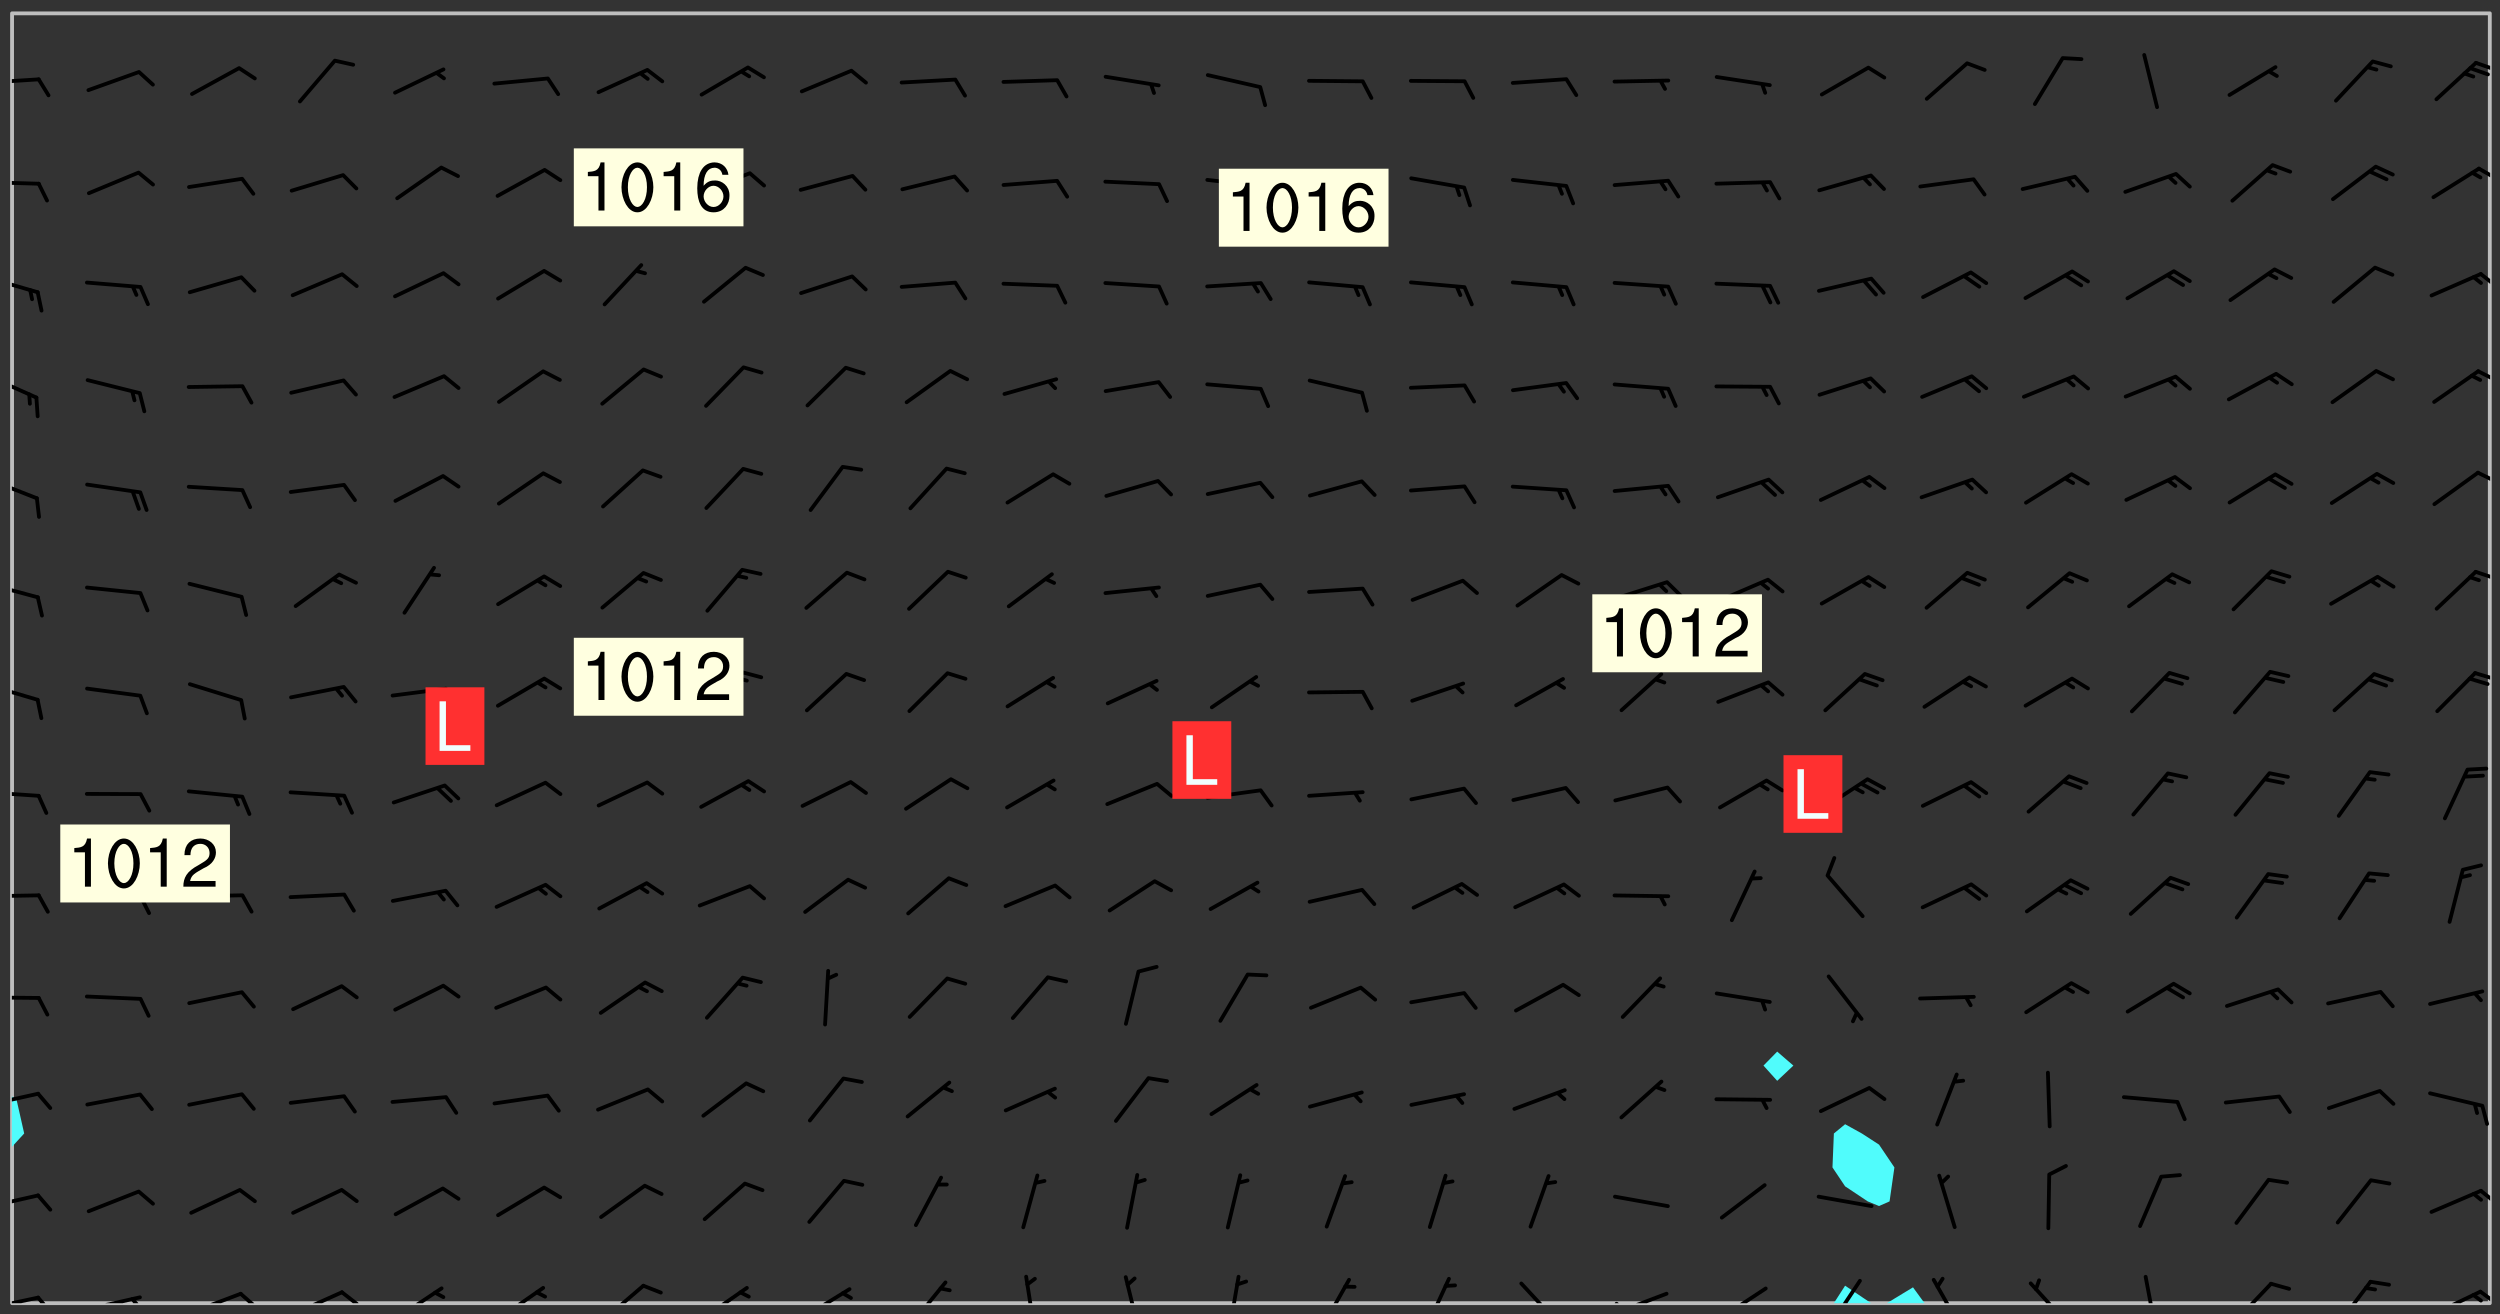 <svg xmlns="http://www.w3.org/2000/svg" role="img" xmlns:xlink="http://www.w3.org/1999/xlink" viewBox="142.45 309.95 326.84 171.84"><rect x="142.45" y="309.95" width="326.84" height="171.84" fill="#333333" stroke="none"/><defs><clipPath id="clip2"><path d="M 144 459 L 145 459 L 145 480.328 L 144 480.328 Z M 144 459"/></clipPath><clipPath id="clip3"><path d="M 144 311.672 L 145 311.672 L 145 454 L 144 454 Z M 144 311.672"/></clipPath><clipPath id="clip4"><path d="M 144 311.672 L 468 311.672 L 468 480.328 L 144 480.328 Z M 144 311.672"/></clipPath><clipPath id="clip5"><path d="M 382 478 L 388 478 L 388 480.328 L 382 480.328 Z M 382 478"/></clipPath><clipPath id="clip6"><path d="M 389 478 L 395 478 L 395 480.328 L 389 480.328 Z M 389 478"/></clipPath><clipPath id="clip7"><path d="M 467 311.672 L 468 311.672 L 468 480.328 L 467 480.328 Z M 467 311.672"/></clipPath><clipPath id="clip8"><path d="M 144 479 L 148 479 L 148 480.328 L 144 480.328 Z M 144 479"/></clipPath><clipPath id="clip9"><path d="M 147 479 L 150 479 L 150 480.328 L 147 480.328 Z M 147 479"/></clipPath><clipPath id="clip10"><path d="M 153 479 L 161 479 L 161 480.328 L 153 480.328 Z M 153 479"/></clipPath><clipPath id="clip11"><path d="M 159 479 L 161 479 L 161 480.328 L 159 480.328 Z M 159 479"/></clipPath><clipPath id="clip12"><path d="M 167 478 L 175 478 L 175 480.328 L 167 480.328 Z M 167 478"/></clipPath><clipPath id="clip13"><path d="M 173 478 L 177 478 L 177 480.328 L 173 480.328 Z M 173 478"/></clipPath><clipPath id="clip14"><path d="M 180 478 L 188 478 L 188 480.328 L 180 480.328 Z M 180 478"/></clipPath><clipPath id="clip15"><path d="M 186 478 L 190 478 L 190 480.328 L 186 480.328 Z M 186 478"/></clipPath><clipPath id="clip16"><path d="M 194 478 L 201 478 L 201 480.328 L 194 480.328 Z M 194 478"/></clipPath><clipPath id="clip17"><path d="M 207 478 L 214 478 L 214 480.328 L 207 480.328 Z M 207 478"/></clipPath><clipPath id="clip18"><path d="M 220 477 L 227 477 L 227 480.328 L 220 480.328 Z M 220 477"/></clipPath><clipPath id="clip19"><path d="M 234 478 L 241 478 L 241 480.328 L 234 480.328 Z M 234 478"/></clipPath><clipPath id="clip20"><path d="M 247 478 L 254 478 L 254 480.328 L 247 480.328 Z M 247 478"/></clipPath><clipPath id="clip21"><path d="M 261 477 L 267 477 L 267 480.328 L 261 480.328 Z M 261 477"/></clipPath><clipPath id="clip22"><path d="M 276 476 L 278 476 L 278 480.328 L 276 480.328 Z M 276 476"/></clipPath><clipPath id="clip23"><path d="M 289 476 L 292 476 L 292 480.328 L 289 480.328 Z M 289 476"/></clipPath><clipPath id="clip24"><path d="M 302 476 L 305 476 L 305 480.328 L 302 480.328 Z M 302 476"/></clipPath><clipPath id="clip25"><path d="M 315 477 L 320 477 L 320 480.328 L 315 480.328 Z M 315 477"/></clipPath><clipPath id="clip26"><path d="M 328 476 L 333 476 L 333 480.328 L 328 480.328 Z M 328 476"/></clipPath><clipPath id="clip27"><path d="M 341 477 L 347 477 L 347 480.328 L 341 480.328 Z M 341 477"/></clipPath><clipPath id="clip28"><path d="M 353 478 L 361 478 L 361 480.328 L 353 480.328 Z M 353 478"/></clipPath><clipPath id="clip29"><path d="M 353 480 L 355 480 L 355 480.328 L 353 480.328 Z M 353 480"/></clipPath><clipPath id="clip30"><path d="M 367 478 L 374 478 L 374 480.328 L 367 480.328 Z M 367 478"/></clipPath><clipPath id="clip31"><path d="M 366 480 L 369 480 L 369 480.328 L 366 480.328 Z M 366 480"/></clipPath><clipPath id="clip32"><path d="M 381 477 L 386 477 L 386 480.328 L 381 480.328 Z M 381 477"/></clipPath><clipPath id="clip33"><path d="M 395 477 L 399 477 L 399 480.328 L 395 480.328 Z M 395 477"/></clipPath><clipPath id="clip34"><path d="M 407 477 L 413 477 L 413 480.328 L 407 480.328 Z M 407 477"/></clipPath><clipPath id="clip35"><path d="M 422 476 L 425 476 L 425 480.328 L 422 480.328 Z M 422 476"/></clipPath><clipPath id="clip36"><path d="M 434 477 L 440 477 L 440 480.328 L 434 480.328 Z M 434 477"/></clipPath><clipPath id="clip37"><path d="M 447 477 L 453 477 L 453 480.328 L 447 480.328 Z M 447 477"/></clipPath><clipPath id="clip38"><path d="M 460 478 L 467 478 L 467 480.328 L 460 480.328 Z M 460 478"/></clipPath><clipPath id="clip39"><path d="M 466 478 L 468 478 L 468 480.328 L 466 480.328 Z M 466 478"/></clipPath><clipPath id="clip40"><path d="M 465 479 L 468 479 L 468 480.328 L 465 480.328 Z M 465 479"/></clipPath><clipPath id="clip41"><path d="M 144 465 L 148 465 L 148 469 L 144 469 Z M 144 465"/></clipPath><clipPath id="clip42"><path d="M 466 465 L 468 465 L 468 468 L 466 468 Z M 466 465"/></clipPath><clipPath id="clip43"><path d="M 144 452 L 148 452 L 148 455 L 144 455 Z M 144 452"/></clipPath><clipPath id="clip44"><path d="M 144 440 L 148 440 L 148 441 L 144 441 Z M 144 440"/></clipPath><clipPath id="clip45"><path d="M 144 426 L 148 426 L 148 428 L 144 428 Z M 144 426"/></clipPath><clipPath id="clip46"><path d="M 144 413 L 148 413 L 148 415 L 144 415 Z M 144 413"/></clipPath><clipPath id="clip47"><path d="M 144 399 L 148 399 L 148 402 L 144 402 Z M 144 399"/></clipPath><clipPath id="clip48"><path d="M 465 397 L 468 397 L 468 399 L 465 399 Z M 465 397"/></clipPath><clipPath id="clip49"><path d="M 144 385 L 148 385 L 148 389 L 144 389 Z M 144 385"/></clipPath><clipPath id="clip50"><path d="M 465 384 L 468 384 L 468 386 L 465 386 Z M 465 384"/></clipPath><clipPath id="clip51"><path d="M 144 372 L 148 372 L 148 376 L 144 376 Z M 144 372"/></clipPath><clipPath id="clip52"><path d="M 466 371 L 468 371 L 468 374 L 466 374 Z M 466 371"/></clipPath><clipPath id="clip53"><path d="M 144 358 L 148 358 L 148 363 L 144 363 Z M 144 358"/></clipPath><clipPath id="clip54"><path d="M 466 358 L 468 358 L 468 360 L 466 360 Z M 466 358"/></clipPath><clipPath id="clip55"><path d="M 144 345 L 148 345 L 148 349 L 144 349 Z M 144 345"/></clipPath><clipPath id="clip56"><path d="M 466 345 L 468 345 L 468 348 L 466 348 Z M 466 345"/></clipPath><clipPath id="clip57"><path d="M 144 333 L 148 333 L 148 335 L 144 335 Z M 144 333"/></clipPath><clipPath id="clip58"><path d="M 466 331 L 468 331 L 468 334 L 466 334 Z M 466 331"/></clipPath><clipPath id="clip59"><path d="M 144 320 L 148 320 L 148 322 L 144 322 Z M 144 320"/></clipPath><clipPath id="clip60"><path d="M 465 317 L 468 317 L 468 320 L 465 320 Z M 465 317"/></clipPath><g id="surface994" clip-path="url(#clip1)"><path fill="#fff" fill-opacity="0" fill-rule="evenodd" d="M 0 0 L 1000 0 L 1000 1000 L 0 1000 Z M 0 0"/><path fill="#d3d3d3" fill-opacity="0" fill-rule="evenodd" d="M162.152 355.867L161.918 356.16 161.977 356.395 162.094 356.566 162.27 356.801 162.562 357.148 162.676 357.207 162.793 357.035 162.852 356.801 163.027 356.625 163.492 356.449 164.191 356.449 164.426 356.742 164.715 357.559 164.773 357.734 164.949 357.965 165.301 358.199 166 358.898 166.172 359.074 166.406 359.422 166.641 359.832 166.93 360.414 167.34 360.879 167.57 361.113 167.805 361.289 167.922 361.52 168.098 361.812 168.27 362.977 168.27 363.211 168.328 363.5 168.387 363.617 168.504 363.734 168.852 364.145 168.969 364.316 169.145 364.492 169.32 364.727 169.438 364.898 169.609 365.25 169.668 365.484 169.902 365.891 170.137 365.832 169.961 366.008 169.902 366.938 169.32 366.938 169.086 366.824 168.738 366.938 168.621 367.055 168.562 367.348 168.504 367.523 168.387 367.695 167.922 367.988 167.863 368.223 167.805 368.336 167.805 368.98 167.863 369.152 167.863 369.562 167.922 369.621 167.922 370.027 167.98 370.434 168.098 370.609 168.156 370.668 168.387 371.309 168.328 371.602 168.328 372.301 168.27 372.883 168.27 373.117 168.211 373.348 168.156 373.699 168.156 375.621 168.211 375.738 168.637 375.738 168.27 375.855 168.246 376.207 169.137 377.375 170.879 377.914 172.219 378.273 172.219 378.812 172.309 379.621 172.844 380.336 174.363 380.605 175.254 380.52 175.344 381.684 175.879 381.863 177.039 381.684 179.094 380.699 180.254 380.336 182.133 380.16 183.828 379.98 183.648 380.699 182.133 380.785 180.883 380.875 180.078 381.145 179.004 381.953 179.273 382.672 179.809 383.57 179.629 384.195 179.363 385.004 179.629 386.082 180.254 386.98 181.059 387.16 182.309 386.98 182.043 387.703 182.141 388.207 182.195 388.5 182.195 388.672 182.254 388.965 182.254 389.371 182.43 389.488 182.781 389.605 183.188 389.605 183.48 389.43 183.594 389.312 183.652 389.195 183.77 388.965 183.828 388.789 184.18 388.324 184.41 388.148 184.586 388.09 184.762 388.148 184.82 388.324 184.938 389.312 184.992 389.781 185.051 389.953 185.168 390.188 185.344 390.246 186.16 390.305 186.449 390.305 186.566 390.539 186.625 390.945 186.684 391.297 186.684 392.402 186.801 392.695 186.918 393.043 187.207 393.742 187.383 394.094 187.965 394.848 188.316 395.023 188.488 395.082 188.957 395.316 189.598 395.781 189.945 396.016 190.238 396.191 190.531 396.246 190.762 396.309 191.578 396.656 191.871 396.832 191.984 397.004 192.336 397.355 192.453 397.531 192.977 398.172 192.977 398.461 193.035 398.812 193.035 399.16 193.094 399.512 193.152 399.801 193.27 399.859 193.441 399.918 193.617 399.918 194.199 400.152 194.375 400.27 194.551 400.559 194.727 400.793 194.84 401.027 195.133 401.258 195.25 401.375 195.25 401.785 195.309 401.84 195.598 402.074 195.832 402.191 195.891 402.309 196.008 402.48 196.066 402.598 196.297 402.832 196.355 403.008 196.59 403.066 196.707 403.125 196.59 403.238 196.531 403.355 196.531 403.473 196.414 403.766 196.297 404.055 196.297 404.637 196.473 404.754 196.59 404.812 196.648 404.93 196.766 405.047 196.879 405.105 197.055 405.453 197.113 405.805 197.172 406.211 197.172 406.387 197.113 406.562 196.996 407.262 196.996 407.434 197.113 407.609 197.406 407.902 197.812 407.902 197.988 408.02 198.105 408.191 198.223 408.484 198.223 408.719 197.695 408.719 197.465 408.484 197.23 408.484 197.055 408.543 196.996 409.242 197.055 409.59 197.172 409.766 197.348 410.176 197.465 410.406 197.754 410.875 197.93 410.93 198.453 410.93 198.688 410.988 199.445 411.629 199.504 411.922 199.504 412.156 199.562 412.215 199.793 412.562 199.793 412.914 199.676 413.086 199.676 413.379 199.969 413.668 200.262 413.844 200.434 413.902 200.727 414.078 201.02 414.195 201.602 414.602 201.891 414.836 202.184 415.012 202.402 415.172 202.418 415.184 202.648 415.359 203.289 415.883 203.465 416.117 203.582 416.293 203.758 416.469 203.871 416.641 203.871 417.281 203.988 417.457 204.457 417.574 205.039 417.691 205.273 417.75 205.504 417.863 205.797 417.98 205.91 418.039 206.496 418.391 206.785 418.562 206.961 418.625 207.137 418.68 207.312 418.738 208.012 419.09 208.301 419.266 208.535 419.32 208.824 419.496 209.059 419.613 209.699 420.02 209.992 420.137 210.164 420.195 210.398 420.254 210.809 420.312 211.039 420.371 211.273 420.488 211.332 420.66 210.922 420.836 211.391 420.895 211.449 421.188 211.562 421.422 211.738 421.477 211.973 421.535 212.148 421.594 212.555 421.711 213.195 421.945 213.312 422.117 213.371 422.352 213.371 422.527 213.312 422.645 213.254 423.051 213.488 423.285 213.605 423.344 213.953 423.461 214.594 423.691 214.77 423.809 215.059 423.926 215.234 424.102 215.469 424.566 216.051 425.672 216.227 425.848 216.574 426.023 216.75 426.141 217.102 426.258 218.148 426.781 218.383 426.84 218.848 426.953 219.141 427.012 219.605 427.188 220.363 427.77 220.598 428.004 220.945 428.469 221.121 428.645 221.41 428.879 222.227 429.578 222.52 429.754 222.809 430.043 223.102 430.219 223.395 430.508 224.09 431.148 224.266 431.324 224.559 431.559 224.848 431.793 225.316 432.082 225.957 432.664 226.305 432.898 226.539 433.191 226.887 433.539 227.238 434.004 228.172 434.996 228.52 435.402 228.637 435.578 228.871 435.637 228.984 435.754 229.629 435.93 229.859 436.043 230.094 436.102 230.387 436.277 230.617 436.395 231.551 437.094 231.957 437.5 232.191 437.676 232.598 437.852 232.832 437.969 233.648 438.316 233.996 438.551 234.23 438.668 234.523 438.957 234.754 439.074 235.512 439.426 235.863 439.598 236.094 439.656 236.387 439.773 236.621 439.832 237.492 440.008 238.309 440.008 238.777 440.238 238.949 440.297 239.824 440.996 240.289 441.113 240.582 441.172 240.758 441.23 240.988 441.289 241.457 441.348 241.805 441.406 242.156 441.465 242.562 441.523 242.855 441.523 243.027 441.582 243.027 441.812 243.203 441.988 243.496 441.988 243.844 442.047 244.195 442.105 244.895 442.223 245.535 442.223 246 441.988 246.293 441.812 246.465 441.695 246.875 441.523 247.164 441.348 248.098 440.883 248.566 440.59 249.09 440.297 249.555 440.125 250.02 439.949 251.07 439.484 251.359 439.367 251.77 439.25 252.059 439.133 252.586 438.957 254.102 438.258 254.684 437.91 254.973 437.852 255.266 437.793 255.613 437.676 256.488 437.445 256.84 437.328 256.953 437.328 257.188 437.27 258.062 437.035 258.297 436.977 259.109 436.977 259.461 436.918 260.277 436.801 260.449 436.742 260.801 436.688 261.094 436.629 261.324 436.57 262.141 436.395 262.316 436.336 262.664 436.336 262.898 436.277 263.363 436.16 264.121 435.988 264.355 435.93 264.703 435.93 265.113 435.812 265.402 435.754 266.688 435.695 266.977 435.695 267.387 435.637 267.617 435.578 267.793 435.578 268.668 435.461 269.074 435.461 269.484 435.344 269.832 435.344 270.184 435.23 271.055 435.172 272.805 435.172 273.852 435.461 274.262 435.578 274.551 435.695 274.902 435.812 275.191 435.93 276.242 436.102 276.531 436.16 276.824 436.16 277.117 436.219 277.289 436.277 277.699 436.336 277.871 436.395 277.988 436.453 278.105 436.453 278.223 436.512 278.574 436.57 278.688 436.57 279.098 436.637 281.02 437.031 282.945 437.426 284.465 437.875 286.16 438.594 288.305 439.398 289.91 438.68 291.34 437.875 292.5 436.797 293.75 436.348 296.785 435.629 298.66 435.27 300.805 433.922 303.039 432.668 305.539 431.41 307.234 430.961 309.02 430.781 310.18 430.512 310.805 431.051 312.145 430.781 312.859 429.793 313.844 428.449 314.289 428.27 315.094 427.91 316.969 427.371 318.754 426.922 320.004 426.652 321.164 426.562 322.863 426.473 324.824 426.203 326.074 426.113 326.613 426.113 327.238 426.023 328.129 426.023 330.273 425.844 332.684 425.664 335.273 425.574 336.969 425.754 338.578 425.844 340.008 426.203 341.168 426.922 343.043 427.91 344.203 429.438 344.469 430.152 345.098 430.242 345.453 431.141 345.988 431.68 346.523 433.207 347.598 433.566 348.133 433.566 347.328 434.102 347.418 435.809 348.133 438.504 349.023 439.309 349.918 440.297 350.633 441.555 352.418 442.094 353.938 441.914 354.293 443.258 355.902 442.453 356.883 441.914 357.152 442.184 357.469 441.969 357.688 441.824 358.488 442.273 358.938 441.914 359.293 441.914 359.828 441.645 360.367 440.926 360.902 440.656 361.527 439.668 362.688 440.117 363.527 440.488 364.922 441.105 366.617 440.926 368.223 440.926 370.008 441.016 370.188 439.309 370.723 437.965 371.527 438.234 372.02 439.082 372.422 439.488 372.332 440.027 372.332 440.387 373.047 440.836 373.758 440.566 375.188 440.566 375.547 441.555 375.992 442.812 376.707 444.156 377.957 444.785 379.652 445.414 380.367 445.234 380.547 444.695 381.527 444.605 381.977 444.965 382.062 446.223 381.797 446.852 381.262 447.031 381.262 447.57 381.977 448.555 382.242 449.094 383.227 450.082 384.027 451.16 383.762 451.52 383.672 452.418 383.047 454.75 382.691 456.816 382.602 458.609 382.422 459.328 382.332 459.867 382.332 461.305 381.352 463.188 380.992 464.895 380.457 465.793 379.652 466.961 379.387 467.5 381.441 468.754 381.527 469.113 381.172 469.652 381.082 469.473 381.082 470.281 381.172 471.719 380.727 472.434 379.652 472.527 379.387 473.242 379.922 474.141 380.727 474.859 381.887 475.668 383.227 475.938 383.672 476.297 383.316 476.746 381.527 476.656 380.277 476.207 379.562 475.488 378.938 475.398 378.762 478.988 378.574 480.297 467.934 480.297 467.934 311.703 412.664 311.703 412.664 360.785 413.426 360.91 416.715 361.453 418.738 364.289 418.738 367.043 421.09 367.375 423.438 367.707 427.488 367.707 426.109 371.867 424.086 372.574 422.062 373.277 421.52 373.621 418.926 375.238 418.738 375.355 416.715 373.277 415.984 370.535 413.312 368.457 411.938 364.957 411.871 364.875 409.914 362.203 412.664 360.785 412.664 311.703 294.422 311.703 294.422 403.117 294.539 403.148 294.672 403.16 294.746 403.234 294.852 403.281 294.941 403.34 295.027 403.398 295.117 403.457 295.414 403.754 295.473 403.844 295.504 403.961 295.531 404.078 295.547 404.215 295.516 404.332 295.457 404.422 295.398 404.508 295.355 404.613 295.309 404.715 295.281 404.836 295.281 404.98 295.457 405.25 295.605 405.398 295.68 405.484 295.754 405.559 295.797 405.664 295.859 405.754 295.918 405.84 295.961 405.945 296.02 406.035 296.066 406.137 296.109 406.242 296.168 406.328 296.285 406.508 296.359 406.582 296.422 406.668 296.48 406.758 296.523 406.863 296.582 406.953 296.641 407.039 296.703 407.129 296.762 407.219 296.805 407.32 296.922 407.5 296.996 407.574 297.055 407.66 297.129 407.734 297.219 407.793 297.324 407.84 297.473 407.84 297.605 407.824 297.738 407.84 297.84 407.793 297.914 407.719 297.961 407.617 297.945 407.484 297.945 407.336 297.898 407.23 297.871 407.113 297.824 407.012 297.797 406.891 297.754 406.789 297.691 406.699 297.648 406.598 297.605 406.492 297.574 406.375 297.559 406.242 297.547 406.105 297.633 406.047 297.691 405.961 297.812 405.93 297.855 406.035 297.871 406.168 297.871 406.285 297.93 406.387 297.988 406.477 298.078 406.535 298.227 406.684 298.285 406.773 298.328 406.879 298.316 406.98 298.402 407.039 298.508 407.086 298.594 407.145 298.684 407.203 298.758 407.277 298.641 407.305 298.535 407.352 298.449 407.41 298.375 407.484 298.316 407.574 298.254 407.66 298.227 407.781 298.18 407.883 298.137 407.988 298.105 408.105 298.094 408.238 298.078 408.371 298.078 408.52 298.105 408.637 298.152 408.742 298.195 408.844 298.254 408.934 298.328 409.008 298.418 409.066 298.492 409.141 298.582 409.199 298.641 409.289 298.684 409.395 298.73 409.496 298.848 409.527 298.98 409.543 299.129 409.543 299.246 409.512 299.352 409.555 299.395 409.66 299.441 409.762 299.469 409.883 299.5 410 299.527 410.117 299.559 410.238 299.586 410.355 299.691 410.398 299.793 410.445 299.926 410.43 300.074 410.578 300.137 410.664 300.211 410.738 300.281 410.812 300.371 410.875 300.477 410.918 300.578 410.961 300.695 410.992 300.832 411.008 300.949 410.977 301.023 410.902 301.051 410.785 301.039 410.652 301.008 410.531 300.98 410.414 301.023 410.309 301.141 410.309 301.23 410.371 301.348 410.398 301.496 410.398 301.629 410.414 301.777 410.414 301.91 410.43 302.043 410.414 302.191 410.414 302.324 410.398 302.457 410.387 302.594 410.398 302.711 410.371 302.844 410.355 303.035 410.297 302.977 410.473 302.961 410.605 302.934 410.727 302.918 410.859 302.859 410.945 302.727 410.961 302.621 411.008 302.516 411.051 302.398 411.082 302.281 411.109 302.016 411.141 301.867 411.141 301.734 411.156 301.66 411.23 301.719 411.316 301.867 411.465 301.984 411.645 302.059 411.715 302.148 411.777 302.238 411.836 302.324 411.895 302.414 411.953 302.516 411.996 302.621 412.059 302.727 412.102 302.812 412.16 302.918 412.207 303.02 412.25 303.199 412.367 303.258 412.457 303.215 412.559 303.168 412.664 303.184 412.797 303.406 413.02 303.465 413.109 303.508 413.211 303.539 413.332 303.582 413.434 303.598 413.566 303.629 413.684 303.641 413.82 303.672 413.938 303.82 414.086 303.922 414.129 304.027 414.172 304.145 414.203 304.277 414.219 304.414 414.234 304.531 414.234 304.648 414.203 304.738 414.145 304.781 414.039 304.828 413.938 304.871 413.832 304.902 413.715 304.914 413.582 304.914 413.434 304.902 413.301 304.887 413.168 304.855 413.051 304.812 412.945 304.766 412.84 304.723 412.738 304.68 412.633 304.664 412.5 304.68 412.367 304.707 412.25 304.738 412.133 304.766 412.012 304.812 411.91 304.902 411.852 304.988 411.789 305.062 411.715 305.152 411.656 305.375 411.434 305.434 411.348 305.508 411.273 305.625 411.094 305.684 411.008 305.684 410.859 305.609 410.785 305.508 410.738 305.402 410.695 305.301 410.652 305.242 410.562 305.195 410.457 305.168 410.34 305.258 410.281 305.375 410.25 305.477 410.207 305.656 410.09 305.805 409.941 305.816 409.809 305.805 409.703 305.715 409.645 305.582 409.66 305.434 409.66 305.301 409.676 305.168 409.66 305.047 409.629 304.961 409.57 304.887 409.496 304.828 409.406 304.766 409.32 304.648 409.141 304.59 409.055 304.621 408.934 304.707 408.875 304.828 408.844 304.887 408.758 304.887 408.637 304.855 408.52 304.797 408.43 304.738 408.344 304.691 408.238 304.664 408.121 304.648 407.988 304.707 407.898 304.781 407.824 304.871 407.766 304.988 407.586 305.062 407.512 305.121 407.426 305.27 407.277 305.391 407.246 305.523 407.23 305.656 407.246 305.73 407.32 305.773 407.426 305.789 407.559 305.758 407.676 305.641 407.707 305.508 407.719 305.359 407.867 305.316 407.973 305.27 408.074 305.242 408.195 305.211 408.312 305.211 408.461 305.242 408.578 305.285 408.684 305.344 408.773 305.418 408.844 305.492 408.918 305.609 408.949 305.73 408.977 305.848 408.949 305.98 408.934 306.098 408.934 306.188 408.992 306.262 409.066 306.309 409.172 306.367 409.258 306.469 409.305 306.602 409.32 306.707 409.363 306.793 409.422 306.781 409.527 306.707 409.602 306.527 409.719 306.469 409.809 306.379 409.867 306.309 409.941 306.234 410.016 306.172 410.105 306.145 410.223 306.129 410.355 306.145 410.488 306.129 410.621 306.129 410.77 306.145 410.902 306.172 411.02 306.203 411.141 306.277 411.215 306.367 411.273 306.453 411.332 306.543 411.391 306.66 411.422 306.66 411.508 306.559 411.555 306.469 411.613 306.203 411.645 306.086 411.672 305.938 411.672 305.832 411.715 305.73 411.762 305.672 411.852 305.609 412.086 305.598 412.219 305.566 412.34 305.551 412.473 305.551 412.766 305.539 412.898 305.551 413.035 305.566 413.168 305.699 413.184 305.832 413.195 305.953 413.227 306.039 413.285 306.113 413.359 306.16 413.465 306.203 413.566 306.219 413.699 306.219 414.145 306.203 414.277 306.203 414.723 306.234 414.988 306.262 415.105 306.277 415.238 306.309 415.355 306.395 415.566 306.426 415.832 306.426 415.98 306.395 416.098 306.367 416.215 306.336 416.336 306.309 416.453 306.277 416.57 306.246 416.691 306.234 416.824 306.219 416.957 306.309 417.016 306.426 416.984 306.527 417 306.574 417.105 306.543 417.371 306.543 417.812 306.5 417.918 306.453 418.023 306.41 418.125 306.367 418.23 306.309 418.316 306.277 418.438 306.234 418.555 306.203 418.672 306.188 418.805 306.203 418.938 306.262 419.027 306.367 419.074 306.453 419.133 306.512 419.219 306.5 419.355 306.469 419.473 306.426 419.574 306.426 420.02 306.41 420.152 306.41 420.301 306.379 420.418 306.336 420.523 306.309 420.641 306.262 420.746 306.219 420.848 306.188 420.969 306.16 421.086 306.129 421.219 306.098 421.336 306.07 421.453 306.027 421.559 305.996 421.676 305.965 421.797 305.953 421.93 305.938 422.062 305.938 422.359 305.965 422.477 305.965 422.625 306.012 423.023 306.039 423.141 306.098 423.23 306.219 423.262 306.367 423.262 306.5 423.246 306.559 423.336 306.559 423.453 306.5 423.543 306.41 423.602 306.309 423.645 306.203 423.691 306.113 423.75 306.027 423.809 305.891 423.824 305.773 423.793 305.641 423.777 305.539 423.824 305.477 423.91 305.465 424.047 305.449 424.18 305.418 424.297 305.391 424.414 305.375 424.547 305.344 424.668 305.344 424.965 305.359 425.098 305.391 425.215 305.391 425.363 305.402 425.496 305.402 425.645 305.375 425.762 305.328 425.863 305.301 425.984 305.27 426.102 305.211 426.191 305.137 426.266 305.035 426.309 304.93 426.355 304.812 426.383 304.691 426.414 304.59 426.367 304.648 426.281 304.754 426.234 304.781 426.117 304.812 426 304.84 425.879 304.871 425.762 304.871 425.613 304.887 425.48 304.855 425.363 304.812 425.258 304.707 425.273 304.633 425.348 304.531 425.391 304.441 425.453 304.367 425.527 304.324 425.629 304.309 425.762 304.277 425.879 304.25 426 304.219 426.117 304.191 426.234 304.16 426.355 304.133 426.473 304.102 426.59 304.059 426.695 303.969 426.754 303.879 426.754 303.762 426.723 303.73 426.637 303.746 426.5 303.715 426.383 303.715 426.234 303.703 426.102 303.703 425.953 303.641 425.719 303.613 425.598 303.57 425.496 303.523 425.391 303.465 425.305 303.406 425.215 303.363 425.109 303.301 425.023 303.152 424.875 303.082 424.801 302.977 424.754 302.871 424.711 302.77 424.668 302.473 424.371 302.383 424.297 302.297 424.238 302.191 424.195 302.102 424.133 302.016 424.074 301.91 424.031 301.82 423.973 301.734 423.91 301.66 423.84 301.555 423.793 301.469 423.734 301.363 423.691 301.273 423.629 301.172 423.586 301.066 423.543 300.98 423.484 300.875 423.438 300.77 423.395 300.668 423.348 300.578 423.289 300.477 423.246 300.371 423.203 300.281 423.141 300.164 423.113 300.031 423.098 299.898 423.113 299.75 423.113 299.617 423.129 299.5 423.098 299.41 423.039 299.336 422.965 299.246 422.906 299.145 422.859 298.996 422.859 298.875 422.832 298.773 422.789 298.699 422.715 298.582 422.535 298.492 422.477 298.391 422.434 298.301 422.371 298.195 422.328 298.105 422.27 298.02 422.211 297.914 422.164 297.855 422.078 297.797 421.988 297.754 421.883 297.707 421.781 297.633 421.707 297.547 421.648 297.473 421.574 297.383 421.516 297.16 421.293 297.117 421.188 297.086 420.922 297.191 420.879 297.336 420.879 297.441 420.922 297.516 420.996 297.605 421.055 297.691 421.113 297.797 421.16 297.887 421.219 298.035 421.367 298.105 421.441 298.254 421.59 298.316 421.676 298.391 421.75 298.477 421.809 298.551 421.883 298.641 421.945 298.73 422.004 298.816 422.062 299.086 422.238 299.188 422.285 299.293 422.328 299.395 422.371 299.441 422.297 299.5 422.211 299.574 422.137 299.645 422.062 299.75 422.105 299.824 422.18 299.883 422.27 299.926 422.371 299.973 422.477 300.016 422.582 300.137 422.609 300.254 422.582 300.328 422.492 300.371 422.387 300.43 422.297 300.504 422.223 300.609 422.18 300.727 422.152 300.859 422.164 300.949 422.223 301.098 422.371 301.156 422.461 301.199 422.566 301.246 422.668 301.289 422.773 301.332 422.875 301.438 422.922 301.543 422.965 301.676 422.98 301.762 422.922 301.82 422.832 301.895 422.758 302 422.715 302.117 422.742 302.223 422.789 302.324 422.832 302.43 422.875 302.531 422.922 302.711 423.039 302.711 423.156 302.695 423.289 302.711 423.422 302.727 423.559 302.785 423.645 302.887 423.691 303.008 423.719 303.125 423.75 303.273 423.75 303.391 423.719 303.449 423.629 303.629 423.512 303.688 423.422 303.762 423.348 303.82 423.262 303.938 423.082 304.117 422.965 304.234 422.996 304.324 423.055 304.367 423.129 304.352 423.262 304.352 423.379 304.441 423.438 304.59 423.438 304.723 423.422 304.855 423.41 305.121 423.379 305.227 423.336 305.344 423.305 305.465 423.277 305.539 423.203 305.609 423.129 305.672 423.039 305.656 422.934 305.609 422.832 305.508 422.789 305.402 422.773 305.285 422.801 305.02 422.832 304.871 422.832 304.797 422.758 304.707 422.699 304.59 422.668 304.473 422.641 304.34 422.625 304.191 422.625 304.059 422.641 303.762 422.641 303.656 422.594 303.508 422.445 303.465 422.344 303.406 422.254 303.629 422.031 303.715 421.973 303.82 421.93 303.938 421.898 304.07 421.883 304.203 421.898 304.34 421.914 304.441 421.957 304.574 421.945 304.664 421.883 304.766 421.84 304.828 421.75 304.781 421.648 304.691 421.59 304.574 421.559 304.473 421.516 304.414 421.426 304.352 421.336 304.352 421.219 304.367 421.086 304.473 421.039 304.547 420.969 304.547 420.848 304.457 420.789 304.426 420.672 304.516 420.613 304.59 420.539 304.633 420.434 304.691 420.344 304.738 420.242 304.754 420.109 304.754 419.961 304.707 419.855 304.664 419.754 304.574 419.695 304.441 419.68 304.34 419.637 304.203 419.621 304.086 419.59 303.641 419.59 303.508 419.574 303.375 419.562 303.242 419.547 303.125 419.516 302.977 419.516 302.844 419.5 302.711 419.488 302.445 419.457 302.324 419.414 302.238 419.355 302.164 419.281 302.164 419.133 302.176 419 302.281 418.953 302.383 418.91 302.516 418.895 302.668 418.895 302.801 418.879 303.094 418.879 303.215 418.91 303.316 418.953 303.406 419.012 303.641 419.074 303.762 419.027 303.852 418.969 303.953 418.926 304.086 418.91 304.191 418.953 304.293 419 304.426 419.012 304.547 418.984 304.691 418.984 304.812 418.953 304.93 418.926 305.035 418.879 305.109 418.805 305.195 418.746 305.344 418.598 305.402 418.512 305.449 418.406 305.477 418.289 305.492 418.184 305.391 418.141 305.301 418.082 305.184 418.051 305.078 418.008 304.988 417.945 304.914 417.859 304.84 417.785 304.738 417.742 304.633 417.695 304.531 417.652 304.473 417.562 304.426 417.461 304.34 417.25 304.277 417.164 304.219 417.074 304.145 417 304.059 416.941 303.789 416.941 303.672 416.973 303.582 417.031 303.48 417.074 303.348 417.09 303.242 417.074 303.215 416.957 303.152 416.867 303.035 416.836 302.934 416.793 302.785 416.645 302.754 416.527 302.738 416.422 302.812 416.348 302.992 416.23 303.109 416.203 303.227 416.172 303.363 416.188 303.465 416.23 303.57 416.273 303.672 416.32 303.777 416.363 303.895 416.395 304.027 416.41 304.145 416.438 304.277 416.453 304.383 416.438 304.473 416.379 304.398 416.305 304.293 416.262 304.219 416.188 304.145 416.098 303.996 415.949 303.91 415.891 303.82 415.832 303.746 415.758 303.656 415.699 303.555 415.652 303.434 415.625 303.332 415.578 303.227 415.535 303.109 415.504 303.008 415.461 302.887 415.43 302.738 415.43 302.621 415.461 302.516 415.504 302.43 415.566 302.25 415.684 302.164 415.742 302.074 415.801 301.969 415.848 301.883 415.906 301.777 415.949 301.676 415.992 301.57 416.039 301.496 416.113 301.438 416.203 301.379 416.289 301.332 416.395 301.273 416.48 301.199 416.555 301.066 416.543 300.949 416.512 300.832 416.512 300.758 416.586 300.668 416.645 300.594 416.719 300.504 416.777 300.418 416.836 300.312 416.883 300.211 416.926 300.074 416.941 299.973 416.898 299.824 416.75 299.719 416.703 299.633 416.703 299.527 416.75 299.426 416.793 299.305 416.824 299.188 416.793 299.113 416.719 299.113 416.602 299.145 416.48 299.219 416.41 299.277 416.32 299.352 416.246 299.469 416.215 299.574 416.172 299.867 416.172 300 416.156 300.137 416.141 300.238 416.098 300.328 416.039 300.43 415.992 300.52 415.934 300.652 415.922 300.742 415.98 300.875 415.992 300.965 415.934 301.051 415.875 301.156 415.832 301.246 415.773 301.332 415.711 301.422 415.652 301.57 415.504 301.629 415.418 301.688 415.328 301.793 415.285 301.926 415.27 302.043 415.297 302.164 415.328 302.223 415.27 302.281 415.18 302.312 414.914 302.34 414.797 302.445 414.809 302.578 414.824 302.68 414.781 302.77 414.723 302.828 414.633 302.902 414.559 302.961 414.469 303.008 414.367 303.02 414.234 303.008 414.102 302.961 413.996 302.812 413.848 302.754 413.758 302.695 413.672 302.652 413.566 302.652 413.121 302.668 412.988 302.668 412.84 302.68 412.707 302.621 412.648 302.531 412.707 302.43 412.664 302.25 412.547 302.164 412.488 302.102 412.398 302.043 412.309 301.969 412.234 301.883 412.176 301.762 412.207 301.66 412.219 301.555 412.266 301.469 412.324 301.363 412.367 301.215 412.516 301.125 412.574 301.039 412.633 300.949 412.695 300.844 412.738 300.711 412.754 300.711 412.633 300.816 412.59 300.934 412.559 301.008 412.488 301.051 412.383 301.051 412.234 301.023 412.117 300.875 411.969 300.742 411.953 300.594 411.953 300.477 411.984 300.371 412.027 300.27 412.07 300.18 412.133 300.062 412.16 299.988 412.086 300 411.953 299.957 411.852 299.914 411.746 299.824 411.688 299.707 411.715 299.586 411.746 299.469 411.777 299.367 411.82 299.246 411.852 299.145 411.895 299.039 411.938 298.949 411.996 298.848 412.012 298.848 411.895 298.863 411.762 298.805 411.672 298.73 411.715 298.582 411.863 298.523 411.953 298.449 412.027 298.402 412.133 298.359 412.234 298.285 412.309 298.227 412.398 298.152 412.473 298.094 412.559 298.02 412.633 297.93 412.695 297.855 412.766 297.781 412.84 297.68 412.855 297.547 412.871 297.441 412.828 297.441 412.707 297.59 412.559 297.633 412.457 297.691 412.367 297.738 412.266 297.781 412.16 297.84 412.07 297.871 411.953 297.914 411.852 297.945 411.73 297.973 411.613 298.02 411.508 298.062 411.406 298.105 411.301 298.18 411.23 298.27 411.168 298.359 411.109 298.461 411.066 298.758 411.066 299.023 411.035 299.129 410.992 299.055 410.918 298.938 410.887 298.832 410.844 298.742 410.785 298.641 410.738 298.551 410.68 298.449 410.637 298.344 410.594 298.254 410.531 298.168 410.473 298.062 410.43 297.961 410.387 297.84 410.355 297.723 410.324 297.621 410.281 297.5 410.25 297.398 410.207 297.309 410.148 297.266 410.043 297.25 409.91 297.352 409.867 297.484 409.852 297.621 409.867 297.754 409.852 297.855 409.809 297.914 409.719 297.93 409.613 297.84 409.555 297.766 409.48 297.664 409.438 297.574 409.379 297.426 409.23 297.383 409.125 297.367 408.992 297.367 408.699 297.309 408.609 297.219 408.551 297.145 408.477 297.102 408.371 297.07 408.254 297.012 408.164 296.938 408.09 296.82 408.062 296.746 407.988 296.656 407.93 296.566 407.867 296.48 407.809 296.406 407.734 296.348 407.648 296.301 407.543 296.215 407.484 296.066 407.336 295.871 407.277 295.738 407.293 295.637 407.336 295.562 407.41 295.516 407.512 295.473 407.617 295.414 407.707 295.355 407.793 295.059 408.09 294.969 408.148 294.883 408.148 294.82 408.062 294.777 407.957 294.809 407.84 294.867 407.75 294.895 407.633 294.883 407.5 294.793 407.438 294.688 407.484 294.57 407.512 294.453 407.543 294.184 407.719 294.082 407.766 293.965 407.793 293.859 407.84 293.77 407.898 293.668 407.941 293.609 407.855 293.562 407.75 293.578 407.617 293.625 407.512 293.695 407.438 293.77 407.367 293.828 407.277 293.828 407.129 293.785 407.023 293.547 407.023 293.445 407.07 293.414 407.188 293.387 407.305 293.355 407.426 293.281 407.469 293.148 407.484 293.074 407.438 293.031 407.336 292.988 407.23 292.941 407.129 292.898 407.023 292.777 407.055 292.676 407.098 292.543 407.113 292.426 407.145 292.32 407.188 292.23 407.246 292.129 407.293 292.008 407.32 291.875 407.336 291.773 407.293 291.715 407.203 291.668 407.098 291.625 406.996 291.582 406.891 291.582 406.773 291.641 406.684 291.727 406.625 291.906 406.508 292.008 406.461 292.113 406.418 292.219 406.359 292.32 406.316 292.41 406.254 292.512 406.211 292.617 406.152 292.719 406.105 292.809 406.047 292.914 406.004 293.016 405.961 293.105 405.898 293.207 405.855 293.344 405.84 293.461 405.871 293.562 405.914 293.684 405.945 293.785 405.988 293.891 406.035 293.992 406.078 294.098 406.121 294.199 406.168 294.305 406.211 294.406 406.254 294.512 406.301 294.598 406.359 294.703 406.402 294.82 406.434 294.926 406.477 295.027 406.523 295.117 406.582 295.223 406.625 295.324 406.668 295.43 406.715 295.547 406.742 295.648 406.789 295.77 406.816 295.918 406.816 296.004 406.758 296.02 406.656 296.078 406.566 296.051 406.449 295.977 406.375 295.859 406.195 295.785 406.121 295.695 406.047 295.516 405.93 295.43 405.871 295.324 405.828 295.223 405.781 294.953 405.605 294.895 405.516 294.82 405.441 294.762 405.352 294.719 405.25 294.688 405.133 294.672 404.996 294.672 404.434 294.66 404.301 294.645 404.168 294.613 404.051 294.598 403.918 294.586 403.785 294.555 403.664 294.332 403.441 294.273 403.355 294.258 403.25 294.289 403.133 294.422 403.117 294.422 311.703 172.992 311.703 172.992 313.156 172.934 313.391 172.582 314.441 172.41 314.965 172.293 315.312 172.117 315.723 172 315.895 171.766 316.188 171.535 316.246 171.184 316.246 171.066 316.305 170.836 316.711 170.836 317.004 170.953 317.18 171.184 317.41 171.301 317.645 171.941 318.402 172.234 318.867 172.41 319.102 172.641 319.453 172.875 319.801 173.516 320.617 173.691 321.082 173.863 321.492 173.98 322.188 174.156 322.656 174.273 324.055 174.332 324.52 174.332 325.395 174.449 326.441 174.449 331.223 174.391 331.688 174.039 332.969 173.863 333.492 173.75 333.902 173.398 334.832 172.934 336 172.699 336.582 172.582 336.758 172.41 337.105 172.234 337.512 171.883 338.328 171.824 338.621 171.711 338.914 171.594 339.203 171.535 339.379 171.418 340.254 171.359 340.66 171.301 340.777 171.242 340.953 171.184 341.125 170.953 341.652 170.836 341.824 170.836 342.059 170.719 342.293 170.66 342.465 170.484 343.051 170.484 343.34 170.426 343.516 170.426 343.809 170.367 343.922 170.309 344.449 170.309 344.621 170.254 344.855 170.254 347.477 170.078 348.293 169.961 348.469 169.785 348.703 169.668 348.875 169.555 349.109 168.969 350.043 168.738 350.332 168.445 350.797 168.27 351.031 167.98 351.383 167.629 352.082 167.516 352.312 167.34 352.723 167.164 352.953 166.758 353.48 165.941 354.18 165.648 354.352 165.359 354.586 165.184 354.703 165.008 354.879 164.484 355.285 163.957 355.461 163.785 355.637 163.551 355.691 162.91 355.867 162.152 355.867M174.363 386.891L173.289 387.34 173.648 388.234 174.898 387.52 175.344 386.98 174.363 386.891"/><path fill="#d3d3d3" fill-opacity="0" fill-rule="evenodd" d="M201.508 416.598L200.613 416.598 201.062 417.227 202.043 417.586 202.848 417.496 203.293 416.508 203.117 416.598 202.402 416.242 201.508 416.598M356.129 475.668L356.07 475.145 356.07 474.852 356.184 474.559 356.242 474.328 356.711 473.859 356.824 473.859 356.941 473.746 357.059 473.688 357.234 473.688 357.469 473.629 357.816 473.629 358.051 473.688 358.168 473.746 358.398 473.918 358.457 474.094 358.574 474.676 358.574 474.969 358.457 475.145 358.285 475.434 358.109 475.609 357.582 476.133 357.352 476.367 357.234 476.426 357.059 476.426 356.941 476.367 356.535 476.074 356.359 475.957 356.242 475.898 356.184 475.785 356.129 475.668M362.77 464.711L362.711 464.539 362.711 463.43 362.77 463.258 362.945 463.199 363.117 463.141 363.293 463.141 363.527 463.082 363.645 463.141 363.703 463.84 363.645 464.012 363.527 464.188 363.41 464.246 363.176 464.77 363.062 464.828 362.828 464.828 362.77 464.711M372.383 450.32L372.266 450.145 372.266 449.445 372.559 448.57 372.676 448.398 372.852 448.047 372.965 447.816 373.082 447.523 373.434 446.766 373.551 446.535 373.723 446.301 373.898 446.301 374.016 446.242 374.656 446.242 374.773 446.301 375.008 446.535 375.18 446.648 375.531 446.941 375.648 447.059 375.762 447.234 375.762 447.348 375.879 447.406 375.996 447.523 375.996 448.223 375.938 448.398 375.938 448.629 375.879 448.805 375.531 449.855 375.414 450.086 375.297 450.32 375.18 450.379 374.949 450.613 374.309 450.902 373.434 450.902 373.023 450.785 372.383 450.32"/><path fill="none" stroke="#bebebe" stroke-linecap="round" stroke-linejoin="round" stroke-miterlimit="10" stroke-width=".5" d="M 431.957 354.305 L 108.027 354.305 L 108.027 185.68 L 431.957 185.68 L 431.957 354.305" transform="matrix(1 0 0 -1 36 666)"/><g clip-path="url(#clip2)"><path fill="#fff" fill-opacity="0" fill-rule="evenodd" d="M 144 475.891 L 144 480.328 L 144.004 480.328 L 144 480.328 L 144 459.891 L 144 475.891"/></g><g clip-path="url(#clip3)"><path fill="#fff" fill-opacity="0" fill-rule="evenodd" d="M 144 449.262 L 144 453.281 L 144 311.672 L 144.004 311.672 L 144 311.672 L 144 449.262"/></g><path fill="#50fcfc" fill-rule="evenodd" d="M 144 453.281 L 144 459.891 L 144.004 459.891 L 144.004 453.281 L 144 453.281"/><g clip-path="url(#clip4)"><path fill="#fff" fill-opacity="0" fill-rule="evenodd" d="M 144.004 480.328 L 144.004 459.891 L 145.613 458.137 L 144.609 453.699 L 144.004 453.281 L 144.004 311.672 L 374.793 311.672 L 374.793 447.43 L 373 449.262 L 374.793 451.254 L 376.91 449.262 L 374.793 447.43 L 374.793 311.672 L 383.672 311.672 L 383.672 456.926 L 382.203 458.137 L 382.02 462.574 L 383.672 465.047 L 386.629 467.016 L 388.109 467.621 L 389.484 467.016 L 390.117 462.574 L 388.109 459.594 L 385.863 458.137 L 383.672 456.926 L 383.672 311.672 L 467.996 311.672 L 467.996 480.328 L 394.062 480.328 L 392.547 478.25 L 389.125 480.328 L 387.074 480.328 L 383.672 478.035 L 382.195 480.328 L 144.004 480.328"/></g><path fill="#50fcfc" fill-rule="evenodd" d="M145.613 458.137L144.004 459.891 144.004 453.281 144.609 453.699 145.613 458.137M374.793 451.254L373 449.262 374.793 447.43 376.91 449.262 374.793 451.254M383.672 465.047L382.02 462.574 382.203 458.137 383.672 456.926 385.863 458.137 388.109 459.594 390.117 462.574 389.484 467.016 388.109 467.621 386.629 467.016 383.672 465.047"/><g clip-path="url(#clip5)"><path fill="#50fcfc" fill-rule="evenodd" d="M 382.195 480.328 L 383.672 478.035 L 387.074 480.328 L 382.195 480.328"/></g><g clip-path="url(#clip6)"><path fill="#50fcfc" fill-rule="evenodd" d="M 389.125 480.328 L 392.547 478.25 L 394.062 480.328 L 389.125 480.328"/></g><g clip-path="url(#clip7)"><path fill="#fff" fill-opacity="0" fill-rule="evenodd" d="M 467.996 480.328 L 468 480.328 L 468 311.672 L 467.996 311.672 L 468 311.672 L 468 480.328 L 467.996 480.328"/></g><g clip-path="url(#clip8)"><path fill="none" stroke="#000" stroke-linecap="round" stroke-linejoin="round" stroke-miterlimit="10" stroke-width=".5" d="M 111.438 186.406 L 104.562 184.938" transform="matrix(1 0 0 -1 36 666)"/></g><g clip-path="url(#clip9)"><path fill="none" stroke="#000" stroke-linecap="round" stroke-linejoin="round" stroke-miterlimit="10" stroke-width=".5" d="M 111.438 186.406 L 113.016 184.527" transform="matrix(1 0 0 -1 36 666)"/></g><g clip-path="url(#clip10)"><path fill="none" stroke="#000" stroke-linecap="round" stroke-linejoin="round" stroke-miterlimit="10" stroke-width=".5" d="M 124.742 186.441 L 117.887 184.898" transform="matrix(1 0 0 -1 36 666)"/></g><g clip-path="url(#clip11)"><path fill="none" stroke="#000" stroke-linecap="round" stroke-linejoin="round" stroke-miterlimit="10" stroke-width=".5" d="M 123.746 186.219 L 124.547 185.289" transform="matrix(1 0 0 -1 36 666)"/></g><g clip-path="url(#clip12)"><path fill="none" stroke="#000" stroke-linecap="round" stroke-linejoin="round" stroke-miterlimit="10" stroke-width=".5" d="M 137.918 186.906 L 131.34 184.438" transform="matrix(1 0 0 -1 36 666)"/></g><g clip-path="url(#clip13)"><path fill="none" stroke="#000" stroke-linecap="round" stroke-linejoin="round" stroke-miterlimit="10" stroke-width=".5" d="M 137.918 186.906 L 139.758 185.285" transform="matrix(1 0 0 -1 36 666)"/></g><g clip-path="url(#clip14)"><path fill="none" stroke="#000" stroke-linecap="round" stroke-linejoin="round" stroke-miterlimit="10" stroke-width=".5" d="M 151.152 187.105 L 144.738 184.238" transform="matrix(1 0 0 -1 36 666)"/></g><g clip-path="url(#clip15)"><path fill="none" stroke="#000" stroke-linecap="round" stroke-linejoin="round" stroke-miterlimit="10" stroke-width=".5" d="M 151.152 187.105 L 153.09 185.594" transform="matrix(1 0 0 -1 36 666)"/></g><g clip-path="url(#clip16)"><path fill="none" stroke="#000" stroke-linecap="round" stroke-linejoin="round" stroke-miterlimit="10" stroke-width=".5" d="M 164.184 187.617 L 158.336 183.723" transform="matrix(1 0 0 -1 36 666)"/></g><path fill="none" stroke="#000" stroke-linecap="round" stroke-linejoin="round" stroke-miterlimit="10" stroke-width=".5" d="M 163.332 187.051 L 164.414 186.469" transform="matrix(1 0 0 -1 36 666)"/><g clip-path="url(#clip17)"><path fill="none" stroke="#000" stroke-linecap="round" stroke-linejoin="round" stroke-miterlimit="10" stroke-width=".5" d="M 177.461 187.676 L 171.688 183.668" transform="matrix(1 0 0 -1 36 666)"/></g><path fill="none" stroke="#000" stroke-linecap="round" stroke-linejoin="round" stroke-miterlimit="10" stroke-width=".5" d="M 176.621 187.09 L 177.711 186.531" transform="matrix(1 0 0 -1 36 666)"/><g clip-path="url(#clip18)"><path fill="none" stroke="#000" stroke-linecap="round" stroke-linejoin="round" stroke-miterlimit="10" stroke-width=".5" d="M 190.559 187.957 L 185.223 183.387" transform="matrix(1 0 0 -1 36 666)"/></g><path fill="none" stroke="#000" stroke-linecap="round" stroke-linejoin="round" stroke-miterlimit="10" stroke-width=".5" d="M 190.559 187.957 L 192.844 187.062" transform="matrix(1 0 0 -1 36 666)"/><g clip-path="url(#clip19)"><path fill="none" stroke="#000" stroke-linecap="round" stroke-linejoin="round" stroke-miterlimit="10" stroke-width=".5" d="M 204.094 187.676 L 198.32 183.668" transform="matrix(1 0 0 -1 36 666)"/></g><path fill="none" stroke="#000" stroke-linecap="round" stroke-linejoin="round" stroke-miterlimit="10" stroke-width=".5" d="M 203.254 187.09 L 204.344 186.531" transform="matrix(1 0 0 -1 36 666)"/><g clip-path="url(#clip20)"><path fill="none" stroke="#000" stroke-linecap="round" stroke-linejoin="round" stroke-miterlimit="10" stroke-width=".5" d="M 217.512 187.512 L 211.527 183.832" transform="matrix(1 0 0 -1 36 666)"/></g><path fill="none" stroke="#000" stroke-linecap="round" stroke-linejoin="round" stroke-miterlimit="10" stroke-width=".5" d="M 216.641 186.977 L 217.699 186.355" transform="matrix(1 0 0 -1 36 666)"/><g clip-path="url(#clip21)"><path fill="none" stroke="#000" stroke-linecap="round" stroke-linejoin="round" stroke-miterlimit="10" stroke-width=".5" d="M 230.059 188.391 L 225.613 182.949" transform="matrix(1 0 0 -1 36 666)"/></g><path fill="none" stroke="#000" stroke-linecap="round" stroke-linejoin="round" stroke-miterlimit="10" stroke-width=".5" d="M 229.41 187.602 L 230.613 187.363" transform="matrix(1 0 0 -1 36 666)"/><g clip-path="url(#clip22)"><path fill="none" stroke="#000" stroke-linecap="round" stroke-linejoin="round" stroke-miterlimit="10" stroke-width=".5" d="M 240.605 189.141 L 241.695 182.199" transform="matrix(1 0 0 -1 36 666)"/></g><path fill="none" stroke="#000" stroke-linecap="round" stroke-linejoin="round" stroke-miterlimit="10" stroke-width=".5" d="M 240.766 188.133 L 241.746 188.867" transform="matrix(1 0 0 -1 36 666)"/><g clip-path="url(#clip23)"><path fill="none" stroke="#000" stroke-linecap="round" stroke-linejoin="round" stroke-miterlimit="10" stroke-width=".5" d="M 253.625 189.082 L 255.305 182.258" transform="matrix(1 0 0 -1 36 666)"/></g><path fill="none" stroke="#000" stroke-linecap="round" stroke-linejoin="round" stroke-miterlimit="10" stroke-width=".5" d="M 253.871 188.09 L 254.785 188.91" transform="matrix(1 0 0 -1 36 666)"/><g clip-path="url(#clip24)"><path fill="none" stroke="#000" stroke-linecap="round" stroke-linejoin="round" stroke-miterlimit="10" stroke-width=".5" d="M 268.375 189.133 L 267.184 182.207" transform="matrix(1 0 0 -1 36 666)"/></g><path fill="none" stroke="#000" stroke-linecap="round" stroke-linejoin="round" stroke-miterlimit="10" stroke-width=".5" d="M 268.203 188.125 L 269.367 188.512" transform="matrix(1 0 0 -1 36 666)"/><g clip-path="url(#clip25)"><path fill="none" stroke="#000" stroke-linecap="round" stroke-linejoin="round" stroke-miterlimit="10" stroke-width=".5" d="M 282.82 188.734 L 279.371 182.609" transform="matrix(1 0 0 -1 36 666)"/></g><path fill="none" stroke="#000" stroke-linecap="round" stroke-linejoin="round" stroke-miterlimit="10" stroke-width=".5" d="M 282.316 187.844 L 283.543 187.812" transform="matrix(1 0 0 -1 36 666)"/><g clip-path="url(#clip26)"><path fill="none" stroke="#000" stroke-linecap="round" stroke-linejoin="round" stroke-miterlimit="10" stroke-width=".5" d="M 295.879 188.863 L 292.941 182.48" transform="matrix(1 0 0 -1 36 666)"/></g><path fill="none" stroke="#000" stroke-linecap="round" stroke-linejoin="round" stroke-miterlimit="10" stroke-width=".5" d="M 295.453 187.934 L 296.676 188.004" transform="matrix(1 0 0 -1 36 666)"/><g clip-path="url(#clip27)"><path fill="none" stroke="#000" stroke-linecap="round" stroke-linejoin="round" stroke-miterlimit="10" stroke-width=".5" d="M 305.34 188.25 L 310.113 183.094" transform="matrix(1 0 0 -1 36 666)"/></g><g clip-path="url(#clip28)"><path fill="none" stroke="#000" stroke-linecap="round" stroke-linejoin="round" stroke-miterlimit="10" stroke-width=".5" d="M 317.754 184.43 L 324.328 186.914" transform="matrix(1 0 0 -1 36 666)"/></g><g clip-path="url(#clip29)"><path fill="none" stroke="#000" stroke-linecap="round" stroke-linejoin="round" stroke-miterlimit="10" stroke-width=".5" d="M 318.711 184.789 L 317.789 185.602" transform="matrix(1 0 0 -1 36 666)"/></g><g clip-path="url(#clip30)"><path fill="none" stroke="#000" stroke-linecap="round" stroke-linejoin="round" stroke-miterlimit="10" stroke-width=".5" d="M 331.418 183.742 L 337.293 187.598" transform="matrix(1 0 0 -1 36 666)"/></g><g clip-path="url(#clip31)"><path fill="none" stroke="#000" stroke-linecap="round" stroke-linejoin="round" stroke-miterlimit="10" stroke-width=".5" d="M 332.273 184.305 L 331.199 184.895" transform="matrix(1 0 0 -1 36 666)"/></g><g clip-path="url(#clip32)"><path fill="none" stroke="#000" stroke-linecap="round" stroke-linejoin="round" stroke-miterlimit="10" stroke-width=".5" d="M 345.734 182.742 L 349.609 188.602" transform="matrix(1 0 0 -1 36 666)"/></g><g clip-path="url(#clip33)"><path fill="none" stroke="#000" stroke-linecap="round" stroke-linejoin="round" stroke-miterlimit="10" stroke-width=".5" d="M 359.254 188.727 L 362.719 182.613" transform="matrix(1 0 0 -1 36 666)"/></g><path fill="none" stroke="#000" stroke-linecap="round" stroke-linejoin="round" stroke-miterlimit="10" stroke-width=".5" d="M 359.758 187.84 L 360.418 188.875" transform="matrix(1 0 0 -1 36 666)"/><g clip-path="url(#clip34)"><path fill="none" stroke="#000" stroke-linecap="round" stroke-linejoin="round" stroke-miterlimit="10" stroke-width=".5" d="M 371.934 188.266 L 376.672 183.074" transform="matrix(1 0 0 -1 36 666)"/></g><path fill="none" stroke="#000" stroke-linecap="round" stroke-linejoin="round" stroke-miterlimit="10" stroke-width=".5" d="M 372.621 187.512 L 373.035 188.668" transform="matrix(1 0 0 -1 36 666)"/><g clip-path="url(#clip35)"><path fill="none" stroke="#000" stroke-linecap="round" stroke-linejoin="round" stroke-miterlimit="10" stroke-width=".5" d="M 386.961 189.125 L 388.27 182.219" transform="matrix(1 0 0 -1 36 666)"/></g><g clip-path="url(#clip36)"><path fill="none" stroke="#000" stroke-linecap="round" stroke-linejoin="round" stroke-miterlimit="10" stroke-width=".5" d="M 403.355 188.215 L 398.508 183.125" transform="matrix(1 0 0 -1 36 666)"/></g><path fill="none" stroke="#000" stroke-linecap="round" stroke-linejoin="round" stroke-miterlimit="10" stroke-width=".5" d="M 403.355 188.215 L 405.719 187.555" transform="matrix(1 0 0 -1 36 666)"/><g clip-path="url(#clip37)"><path fill="none" stroke="#000" stroke-linecap="round" stroke-linejoin="round" stroke-miterlimit="10" stroke-width=".5" d="M 416.363 188.477 L 412.129 182.867" transform="matrix(1 0 0 -1 36 666)"/></g><path fill="none" stroke="#000" stroke-linecap="round" stroke-linejoin="round" stroke-miterlimit="10" stroke-width=".5" d="M416.363 188.477L418.785 188.09M415.746 187.66L416.957 187.469" transform="matrix(1 0 0 -1 36 666)"/><g clip-path="url(#clip38)"><path fill="none" stroke="#000" stroke-linecap="round" stroke-linejoin="round" stroke-miterlimit="10" stroke-width=".5" d="M 430.73 187.184 L 424.391 184.156" transform="matrix(1 0 0 -1 36 666)"/></g><g clip-path="url(#clip39)"><path fill="none" stroke="#000" stroke-linecap="round" stroke-linejoin="round" stroke-miterlimit="10" stroke-width=".5" d="M 430.73 187.184 L 432.707 185.727" transform="matrix(1 0 0 -1 36 666)"/></g><g clip-path="url(#clip40)"><path fill="none" stroke="#000" stroke-linecap="round" stroke-linejoin="round" stroke-miterlimit="10" stroke-width=".5" d="M 429.809 186.746 L 430.797 186.016" transform="matrix(1 0 0 -1 36 666)"/></g><g clip-path="url(#clip41)"><path fill="none" stroke="#000" stroke-linecap="round" stroke-linejoin="round" stroke-miterlimit="10" stroke-width=".5" d="M 111.426 199.762 L 104.574 198.211" transform="matrix(1 0 0 -1 36 666)"/></g><path fill="none" stroke="#000" stroke-linecap="round" stroke-linejoin="round" stroke-miterlimit="10" stroke-width=".5" d="M111.426 199.762L113.027 197.902M124.586 200.273L118.047 197.699M124.586 200.273L126.449 198.68M137.809 200.48L131.449 197.492M137.809 200.48L139.773 199.008M151.121 200.484L144.77 197.488M151.121 200.484L153.09 199.02M164.344 200.672L158.176 197.301M164.344 200.672L166.395 199.324M177.59 200.793L171.562 197.18M177.59 200.793L179.691 199.527M190.746 201.035L185.035 196.938M190.746 201.035L192.945 199.949M203.836 201.312L198.574 196.66M203.836 201.312L206.137 200.453M216.789 201.672L212.254 196.301M216.789 201.672L219.188 201.152M229.484 202.09L226.188 195.883M229.004 201.188L230.23 201.188M242.074 202.375L240.227 195.598M241.805 201.391L243 201.66M255.133 202.438L253.797 195.535M254.941 201.434L256.113 201.793M268.598 202.402L266.965 195.57M268.359 201.41L269.547 201.719M282.301 202.289L279.895 195.684M281.949 201.328L283.164 201.496M295.441 202.344L293.379 195.629M295.141 201.367L296.348 201.602M308.906 202.297L306.547 195.676M308.562 201.332L309.777 201.512M324.5 198.367L317.582 199.605M337.156 201.109L331.555 196.863M344.211 199.602L351.129 198.371M359.973 202.352L362 195.621M360.27 201.371L361.141 202.234M374.359 202.5L374.242 195.473M374.359 202.5L376.543 203.617M389 202.215L386.234 195.758M389 202.215L391.445 202.422M403.031 201.805L398.832 196.168M403.031 201.805L405.457 201.43M416.418 201.75L412.074 196.223M416.418 201.75L418.832 201.316M430.793 200.367L424.332 197.605" transform="matrix(1 0 0 -1 36 666)"/><g clip-path="url(#clip42)"><path fill="none" stroke="#000" stroke-linecap="round" stroke-linejoin="round" stroke-miterlimit="10" stroke-width=".5" d="M 430.793 200.367 L 432.703 198.824" transform="matrix(1 0 0 -1 36 666)"/></g><path fill="none" stroke="#000" stroke-linecap="round" stroke-linejoin="round" stroke-miterlimit="10" stroke-width=".5" d="M 429.852 199.965 L 430.809 199.195" transform="matrix(1 0 0 -1 36 666)"/><g clip-path="url(#clip43)"><path fill="none" stroke="#000" stroke-linecap="round" stroke-linejoin="round" stroke-miterlimit="10" stroke-width=".5" d="M 111.43 213.059 L 104.57 211.543" transform="matrix(1 0 0 -1 36 666)"/></g><path fill="none" stroke="#000" stroke-linecap="round" stroke-linejoin="round" stroke-miterlimit="10" stroke-width=".5" d="M111.43 213.059L113.023 211.191M124.766 212.961L117.863 211.645M124.766 212.961L126.305 211.047M138.078 212.988L131.184 211.617M138.078 212.988L139.629 211.086M151.434 212.734L144.457 211.867M151.434 212.734L152.844 210.727M164.758 212.617L157.762 211.984M164.758 212.617L166.102 210.562M178.051 212.816L171.098 211.789M178.051 212.816L179.508 210.84M191.148 213.621L184.633 210.98M191.148 213.621L193.027 212.047M204.008 214.418L198.402 210.184M204.008 214.418L206.234 213.383M216.715 215.047L212.328 209.559M216.715 215.047L219.125 214.594M230.562 214.52L225.109 210.086M229.77 213.875L230.898 213.395M244.363 213.723L237.938 210.879M243.43 213.309L244.395 212.551M256.594 215.098L252.34 209.504M256.594 215.098L259.016 214.703M270.734 214.203L264.828 210.398M269.875 213.652L270.945 213.051M284.484 213.23L277.707 211.371M283.5 212.961L284.34 212.07M297.855 213L290.969 211.602M296.852 212.797L297.633 211.848M311.02 213.527L304.434 211.074M310.059 213.172L310.977 212.355M323.66 214.645L318.422 209.961M322.898 213.961L324.051 213.539M337.871 212.262L330.844 212.34M336.848 212.273L337.41 211.184M350.84 213.816L344.5 210.785M350.84 213.816L352.816 212.359M362.262 215.574L359.707 209.027M361.891 214.621L363.109 214.766M374.184 215.812L374.418 208.789M391.117 211.988L384.117 212.613M391.117 211.988L392.07 209.73M404.422 212.695L397.441 211.906M404.422 212.695L405.812 210.672M417.578 213.422L410.918 211.18M417.578 213.422L419.359 211.738M430.98 211.488L424.145 213.117M430.98 211.488L431.598 209.113M429.984 211.723L430.293 210.535" transform="matrix(1 0 0 -1 36 666)"/><g clip-path="url(#clip44)"><path fill="none" stroke="#000" stroke-linecap="round" stroke-linejoin="round" stroke-miterlimit="10" stroke-width=".5" d="M 111.512 225.582 L 104.488 225.652" transform="matrix(1 0 0 -1 36 666)"/></g><path fill="none" stroke="#000" stroke-linecap="round" stroke-linejoin="round" stroke-miterlimit="10" stroke-width=".5" d="M111.512 225.582L112.645 223.402M124.824 225.461L117.805 225.77M124.824 225.461L125.883 223.246M138.07 226.332L131.191 224.902M138.07 226.332L139.641 224.445M151.121 227.121L144.77 224.113M151.121 227.121L153.09 225.656M164.406 227.184L158.117 224.047M164.406 227.184L166.402 225.758M177.828 226.945L171.32 224.289M177.828 226.945L179.715 225.371M190.789 227.602L184.992 223.629M190.789 227.602L192.965 226.469M189.945 227.023L191.031 226.457M203.543 228.238L198.867 222.992M203.543 228.238L205.926 227.656M202.863 227.477L204.055 227.184M214.723 229.125L214.316 222.109M214.664 228.102L215.777 228.617M230.289 228.129L225.379 223.102M230.289 228.129L232.645 227.441M243.441 228.281L238.859 222.953M243.441 228.281L245.836 227.742M255.289 229.031L253.645 222.199M255.289 229.031L257.664 229.645M269.566 228.645L265.996 222.59M269.566 228.645L272.016 228.535M284.352 226.934L277.84 224.297M284.352 226.934L286.234 225.359M297.871 226.219L290.949 225.016M297.871 226.219L299.379 224.281M310.809 227.301L304.641 223.934M310.809 227.301L312.859 225.953M323.488 228.141L318.598 223.094M322.773 227.406L323.953 227.066M337.824 225.059L330.887 226.172M336.816 225.223L337.215 224.062M349.824 222.84L345.52 228.395M349.199 223.648L348.695 222.527M364.5 225.727L357.473 225.508M363.477 225.695L364.086 224.629M377.258 227.516L371.348 223.715M377.258 227.516L379.398 226.316M376.398 226.965L377.469 226.363M390.621 227.438L384.613 223.797M390.621 227.438L392.73 226.18M389.746 226.906L391.855 225.652M404.273 226.699L397.59 224.531M404.273 226.699L406.039 224.996M403.301 226.383L404.184 225.531M417.68 226.371L410.816 224.863M417.68 226.371L419.27 224.5M430.977 226.441L424.145 224.793M429.984 226.203L430.797 225.285" transform="matrix(1 0 0 -1 36 666)"/><g clip-path="url(#clip45)"><path fill="none" stroke="#000" stroke-linecap="round" stroke-linejoin="round" stroke-miterlimit="10" stroke-width=".5" d="M 111.512 238.996 L 104.488 238.867" transform="matrix(1 0 0 -1 36 666)"/></g><path fill="none" stroke="#000" stroke-linecap="round" stroke-linejoin="round" stroke-miterlimit="10" stroke-width=".5" d="M111.512 238.996L112.703 236.852M124.828 238.863L117.801 239M124.828 238.863L125.938 236.676M138.145 239.004L131.117 238.855M138.145 239.004L139.34 236.863M151.453 239.102L144.438 238.762M151.453 239.102L152.711 236.992M164.711 239.598L157.809 238.266M164.711 239.598L166.25 237.688M163.707 239.402L164.477 238.449M177.777 240.375L171.371 237.488M177.777 240.375L179.719 238.875M176.848 239.957L177.816 239.203M190.988 240.59L184.793 237.273M190.988 240.59L193.027 239.223M190.086 240.105L191.105 239.422M204.48 240.199L197.93 237.664M204.48 240.199L206.34 238.598M217.332 241.039L211.711 236.824M217.332 241.039L219.555 239.996M230.492 241.23L225.18 236.633M230.492 241.23L232.781 240.344M244.395 240.281L237.906 237.582M244.395 240.281L246.289 238.723M257.41 240.844L251.52 237.016M257.41 240.844L259.559 239.656M270.844 240.656L264.719 237.207M269.953 240.152L270.984 239.492M284.523 239.711L277.668 238.152M284.523 239.711L286.125 237.852M297.562 240.484L291.258 237.379M297.562 240.484L299.555 239.051M296.645 240.031L297.641 239.316M310.91 240.418L304.543 237.445M310.91 240.418L312.871 238.945M309.984 239.984L310.965 239.25M324.555 238.879L317.527 238.984M323.531 238.895L324.094 237.805M335.848 242.113L332.863 235.75M335.414 241.188L336.641 241.25M345.375 241.59L349.965 236.273M345.375 241.59L346.262 243.879M364.164 240.434L357.809 237.43M364.164 240.434L366.129 238.969M363.238 239.996L365.207 238.531M377.168 240.965L371.434 236.898M377.168 240.965L379.359 239.863M376.332 240.371L378.527 239.27M375.5 239.781L376.598 239.23M390.219 241.293L385.016 236.57M390.219 241.293L392.527 240.465M389.461 240.605L391.77 239.777M402.992 241.777L398.871 236.086M402.992 241.777L405.422 241.441M402.391 240.949L404.82 240.613M416.176 241.867L412.316 235.996M416.176 241.867L418.621 241.641M415.617 241.012L416.836 240.898M428.43 242.336L426.695 235.527M428.43 242.336L430.812 242.918M428.176 241.344L429.367 241.637" transform="matrix(1 0 0 -1 36 666)"/><g clip-path="url(#clip46)"><path fill="none" stroke="#000" stroke-linecap="round" stroke-linejoin="round" stroke-miterlimit="10" stroke-width=".5" d="M 111.504 252.008 L 104.496 252.484" transform="matrix(1 0 0 -1 36 666)"/></g><path fill="none" stroke="#000" stroke-linecap="round" stroke-linejoin="round" stroke-miterlimit="10" stroke-width=".5" d="M111.504 252.008L112.508 249.766M124.828 252.234L117.801 252.258M124.828 252.234L125.973 250.066M138.125 251.898L131.133 252.594M138.125 251.898L139.059 249.629M137.109 252L137.574 250.863M151.453 252.027L144.438 252.465M151.453 252.027L152.469 249.793M150.43 252.09L150.938 250.977M164.594 253.359L157.926 251.137M164.594 253.359L166.371 251.668M163.625 253.035L165.402 251.344M177.766 253.723L171.387 250.77M177.766 253.723L179.719 252.238M191.066 253.754L184.715 250.742M191.066 253.754L193.035 252.289M204.289 253.93L198.121 250.562M204.289 253.93L206.34 252.582M203.391 253.441L204.418 252.766M217.668 253.809L211.371 250.688M217.668 253.809L219.664 252.379M230.773 254.176L224.898 250.316M230.773 254.176L232.926 252.996M244.191 254.008L238.109 250.484M243.305 253.496L244.348 252.848M257.719 253.57L251.211 250.922M257.719 253.57L259.605 252M271.262 252.727L264.301 251.766M271.262 252.727L272.699 250.742M284.602 252.484L277.59 252.008M283.582 252.418L284.23 251.375M297.852 252.949L290.969 251.543M297.852 252.949L299.414 251.059M311.148 253.035L304.301 251.457M311.148 253.035L312.758 251.184M324.453 253.09L317.629 251.402M324.453 253.09L326.09 251.266M337.398 254.008L331.316 250.484M337.398 254.008L339.48 252.711M336.512 253.496L337.555 252.848M350.605 254.176L344.734 250.316M350.605 254.176L352.762 253M349.754 253.613L351.906 252.438M348.898 253.055L349.977 252.465M364.137 253.797L357.832 250.695M364.137 253.797L366.129 252.363M363.223 253.348L365.211 251.91M376.949 254.559L371.656 249.938M376.949 254.559L379.242 253.684M376.18 253.887L378.469 253.012M389.875 254.938L385.355 249.559M389.875 254.938L392.277 254.426M389.219 254.152L390.418 253.898M403.156 254.965L398.707 249.527M403.156 254.965L405.562 254.484M402.508 254.176L404.914 253.695M416.285 255.105L412.207 249.387M416.285 255.105L418.719 254.789M415.691 254.273L416.91 254.113M429.039 255.434L426.082 249.059M429.039 255.434L431.492 255.566M428.609 254.508L431.059 254.641" transform="matrix(1 0 0 -1 36 666)"/><g clip-path="url(#clip47)"><path fill="none" stroke="#000" stroke-linecap="round" stroke-linejoin="round" stroke-miterlimit="10" stroke-width=".5" d="M 111.367 264.562 L 104.633 266.559" transform="matrix(1 0 0 -1 36 666)"/></g><path fill="none" stroke="#000" stroke-linecap="round" stroke-linejoin="round" stroke-miterlimit="10" stroke-width=".5" d="M111.367 264.562L111.859 262.16M124.797 265.098L117.832 266.027M124.797 265.098L125.652 262.797M137.984 264.523L131.273 266.602M137.984 264.523L138.445 262.113M151.391 266.242L144.5 264.879M151.391 266.242L152.941 264.34M150.391 266.043L151.164 265.094M164.746 266.012L157.777 265.113M164.746 266.012L166.164 264.012M163.73 265.879L164.441 264.879M177.605 267.336L171.543 263.785M177.605 267.336L179.695 266.051M176.727 266.82L177.77 266.176M190.633 267.758L185.148 263.363M190.633 267.758L192.887 266.789M189.836 267.121L190.961 266.633M203.598 268.133L198.812 262.988M203.598 268.133L205.969 267.504M202.902 267.387L204.086 267.07M217.102 267.945L211.938 263.18M217.102 267.945L219.418 267.133M230.328 268.035L225.34 263.086M230.328 268.035L232.672 267.309M244.129 267.426L238.172 263.699M243.262 266.883L244.324 266.27M257.656 267.031L251.273 264.094M256.73 266.605L257.703 265.859M270.684 267.543L264.879 263.578M269.84 266.965L270.926 266.398M284.609 265.602L277.582 265.523M284.609 265.602L285.785 263.445M297.738 266.688L291.082 264.434M296.77 266.359L297.664 265.52M310.789 267.281L304.664 263.84M309.898 266.781L310.93 266.121M323.641 267.922L318.441 263.199M322.887 267.234L324.039 266.82M337.633 266.836L331.082 264.289M337.633 266.836L339.488 265.23M336.68 266.465L337.605 265.664M350.258 267.938L345.082 263.184M350.258 267.938L352.574 267.121M349.508 267.246L351.82 266.43M363.93 267.48L358.043 263.641M363.93 267.48L366.078 266.297M363.074 266.922L364.148 266.328M377.336 267.332L371.266 263.789M377.336 267.332L379.422 266.043M376.453 266.816L377.496 266.172M390.07 268.078L385.164 263.047M390.07 268.078L392.426 267.387M389.355 267.344L391.711 266.656M403.234 268.215L398.629 262.91M403.234 268.215L405.625 267.664M402.566 267.441L404.957 266.891M416.84 267.93L411.652 263.191M416.84 267.93L419.152 267.109M416.086 267.242L418.398 266.418M430.039 268.055L425.086 263.07" transform="matrix(1 0 0 -1 36 666)"/><g clip-path="url(#clip48)"><path fill="none" stroke="#000" stroke-linecap="round" stroke-linejoin="round" stroke-miterlimit="10" stroke-width=".5" d="M 430.039 268.055 L 432.387 267.344" transform="matrix(1 0 0 -1 36 666)"/></g><path fill="none" stroke="#000" stroke-linecap="round" stroke-linejoin="round" stroke-miterlimit="10" stroke-width=".5" d="M 429.316 267.328 L 431.668 266.621" transform="matrix(1 0 0 -1 36 666)"/><g clip-path="url(#clip49)"><path fill="none" stroke="#000" stroke-linecap="round" stroke-linejoin="round" stroke-miterlimit="10" stroke-width=".5" d="M 111.391 277.961 L 104.609 279.793" transform="matrix(1 0 0 -1 36 666)"/></g><path fill="none" stroke="#000" stroke-linecap="round" stroke-linejoin="round" stroke-miterlimit="10" stroke-width=".5" d="M111.391 277.961L111.938 275.57M124.809 278.516L117.82 279.238M124.809 278.516L125.734 276.242M138.039 278.027L131.219 279.727M138.039 278.027L138.633 275.648M150.789 280.941L145.102 276.812M150.789 280.941L152.992 279.863M149.961 280.34L151.062 279.801M163.191 281.812L159.328 275.941M162.629 280.957L163.852 280.844M177.586 280.691L171.566 277.062M177.586 280.691L179.691 279.43M176.707 280.164L177.762 279.531M190.578 281.141L185.203 276.613M190.578 281.141L192.855 280.227M189.797 280.48L190.934 280.023M203.484 281.551L198.926 276.203M203.484 281.551L205.883 281.02M202.82 280.773L204.02 280.508M217.172 281.18L211.867 276.574M217.172 281.18L219.465 280.301M230.379 281.301L225.293 276.453M230.379 281.301L232.707 280.527M243.969 280.977L238.332 276.777M243.148 280.363L244.258 279.84M257.961 279.242L250.973 278.512M256.945 279.137L257.629 278.117M271.215 279.609L264.344 278.141M271.215 279.609L272.797 277.734M284.602 279.098L277.59 278.656M284.602 279.098L285.887 277.004M297.691 280.129L291.129 277.621M297.691 280.129L299.543 278.52M310.613 280.875L304.836 276.875M310.613 280.875L312.797 279.75M324.391 279.938L317.691 277.816M324.391 279.938L326.145 278.223M323.414 279.629L324.293 278.77M337.586 280.262L331.129 277.488M337.586 280.262L339.496 278.727M336.645 279.859L337.602 279.094M350.727 280.613L344.617 277.141M350.727 280.613L352.797 279.297M349.836 280.105L350.875 279.449M363.652 281.164L358.32 276.59M363.652 281.164L365.938 280.27M362.875 280.5L365.16 279.605M377.016 281.109L371.586 276.645M377.016 281.109L379.281 280.168M376.227 280.461L377.359 279.988M390.441 280.969L384.793 276.785M390.441 280.969L392.656 279.914M389.617 280.359L390.727 279.832M403.41 281.367L398.453 276.387M403.41 281.367L405.758 280.656M402.688 280.645L405.035 279.934M417.285 280.641L411.207 277.113M417.285 280.641L419.371 279.344M416.402 280.129L417.441 279.48M430.117 281.289L425.008 276.465" transform="matrix(1 0 0 -1 36 666)"/><g clip-path="url(#clip50)"><path fill="none" stroke="#000" stroke-linecap="round" stroke-linejoin="round" stroke-miterlimit="10" stroke-width=".5" d="M 430.117 281.289 L 432.441 280.508" transform="matrix(1 0 0 -1 36 666)"/></g><path fill="none" stroke="#000" stroke-linecap="round" stroke-linejoin="round" stroke-miterlimit="10" stroke-width=".5" d="M 429.371 280.586 L 430.535 280.195" transform="matrix(1 0 0 -1 36 666)"/><g clip-path="url(#clip51)"><path fill="none" stroke="#000" stroke-linecap="round" stroke-linejoin="round" stroke-miterlimit="10" stroke-width=".5" d="M 111.27 290.906 L 104.73 293.477" transform="matrix(1 0 0 -1 36 666)"/></g><path fill="none" stroke="#000" stroke-linecap="round" stroke-linejoin="round" stroke-miterlimit="10" stroke-width=".5" d="M111.27 290.906L111.551 288.469M124.793 291.684L117.84 292.699M124.793 291.684L125.617 289.375M123.781 291.832L124.605 289.52M138.137 291.977L131.125 292.41M138.137 291.977L139.152 289.742M151.426 292.656L144.461 291.727M151.426 292.656L152.855 290.664M164.375 293.816L158.145 290.566M164.375 293.816L166.398 292.43M177.48 294.172L171.672 290.211M177.48 294.172L179.652 293.031M190.496 294.551L185.285 289.832M190.496 294.551L192.805 293.715M203.613 294.75L198.797 289.633M203.613 294.75L205.98 294.102M216.617 295.012L212.426 289.371M216.617 295.012L219.043 294.645M230.199 294.789L225.473 289.594M230.199 294.789L232.578 294.184M244.137 294.043L238.164 290.344M244.137 294.043L246.258 292.805M257.84 293.168L251.09 291.215M257.84 293.168L259.551 291.406M271.215 292.93L264.344 291.457M271.215 292.93L272.797 291.051M284.484 293.121L277.707 291.262M284.484 293.121L286.168 291.34M297.914 292.461L290.906 291.922M297.914 292.461L299.23 290.391M311.23 291.953L304.219 292.43M311.23 291.953L312.234 289.715M310.211 292.023L310.711 290.902M324.539 292.531L317.543 291.855M324.539 292.531L325.895 290.484M323.52 292.43L324.199 291.41M337.676 293.348L331.039 291.039M337.676 293.348L339.473 291.68M336.711 293.012L338.508 291.344M350.844 293.699L344.496 290.684M350.844 293.699L352.816 292.238M349.922 293.262L350.906 292.531M364.305 293.348L357.668 291.035M364.305 293.348L366.105 291.684M363.34 293.012L364.238 292.18M377.281 294.055L371.32 290.328M377.281 294.055L379.406 292.828M376.414 293.512L377.477 292.898M390.797 293.688L384.438 290.695M390.797 293.688L392.762 292.219M389.871 293.254L390.852 292.52M403.926 294.031L397.938 290.352M403.926 294.031L406.039 292.789M403.055 293.496L405.168 292.254M417.199 294.098L411.297 290.285M417.199 294.098L419.34 292.902M416.34 293.543L417.41 292.945M430.41 294.25L424.711 290.137" transform="matrix(1 0 0 -1 36 666)"/><g clip-path="url(#clip52)"><path fill="none" stroke="#000" stroke-linecap="round" stroke-linejoin="round" stroke-miterlimit="10" stroke-width=".5" d="M 430.41 294.25 L 432.613 293.164" transform="matrix(1 0 0 -1 36 666)"/></g><g clip-path="url(#clip53)"><path fill="none" stroke="#000" stroke-linecap="round" stroke-linejoin="round" stroke-miterlimit="10" stroke-width=".5" d="M 111.207 304.074 L 104.793 306.941" transform="matrix(1 0 0 -1 36 666)"/></g><path fill="none" stroke="#000" stroke-linecap="round" stroke-linejoin="round" stroke-miterlimit="10" stroke-width=".5" d="M111.207 304.074L111.375 301.625M110.273 304.492L110.359 303.266M124.723 304.656L117.906 306.355M124.723 304.656L125.32 302.277M123.73 304.906L124.031 303.715M138.145 305.559L131.117 305.453M138.145 305.559L139.328 303.41M151.367 306.312L144.523 304.703M151.367 306.312L152.984 304.465M164.5 306.871L158.023 304.145M164.5 306.871L166.402 305.32M177.465 307.504L171.684 303.508M177.465 307.504L179.645 306.379M190.598 307.746L185.184 303.27M190.598 307.746L192.867 306.809M203.656 308.023L198.754 302.988M203.656 308.023L206.012 307.34M217.023 307.973L212.016 303.043M217.023 307.973L219.367 307.234M230.691 307.555L224.98 303.461M230.691 307.555L232.891 306.465M244.531 306.469L237.77 304.543M243.547 306.188L244.398 305.305M257.93 306.094L251 304.918M257.93 306.094L259.43 304.152M271.281 305.211L264.281 305.805M271.281 305.211L272.246 302.953M284.52 304.711L277.672 306.301M284.52 304.711L285.152 302.344M297.922 305.664L290.902 305.352M297.922 305.664L299.168 303.551M311.207 305.977L304.246 305.035M311.207 305.977L312.641 303.984M310.195 305.84L310.91 304.844M324.543 305.227L317.539 305.789M324.543 305.227L325.52 302.973M323.523 305.309L324.012 304.18M337.871 305.48L330.844 305.531M337.871 305.48L339.008 303.309M336.848 305.488L337.414 304.402M351.016 306.578L344.324 304.438M351.016 306.578L352.773 304.867M350.043 306.266L350.922 305.41M364.23 306.852L357.742 304.16M364.23 306.852L366.125 305.293M363.289 306.461L365.18 304.898M377.555 306.832L371.047 304.18M377.555 306.832L379.441 305.262M376.609 306.449L377.551 305.664M390.879 306.809L384.352 304.203M390.879 306.809L392.754 305.223M389.93 306.43L390.867 305.637M404.023 307.176L397.84 303.836M404.023 307.176L406.066 305.816M403.125 306.691L404.145 306.012M417.105 307.551L411.387 303.465M417.105 307.551L419.301 306.457M430.445 307.516L424.68 303.5" transform="matrix(1 0 0 -1 36 666)"/><g clip-path="url(#clip54)"><path fill="none" stroke="#000" stroke-linecap="round" stroke-linejoin="round" stroke-miterlimit="10" stroke-width=".5" d="M 430.445 307.516 L 432.629 306.395" transform="matrix(1 0 0 -1 36 666)"/></g><path fill="none" stroke="#000" stroke-linecap="round" stroke-linejoin="round" stroke-miterlimit="10" stroke-width=".5" d="M 429.605 306.93 L 430.699 306.371" transform="matrix(1 0 0 -1 36 666)"/><g clip-path="url(#clip55)"><path fill="none" stroke="#000" stroke-linecap="round" stroke-linejoin="round" stroke-miterlimit="10" stroke-width=".5" d="M 111.375 317.844 L 104.625 319.801" transform="matrix(1 0 0 -1 36 666)"/></g><path fill="none" stroke="#000" stroke-linecap="round" stroke-linejoin="round" stroke-miterlimit="10" stroke-width=".5" d="M111.375 317.844L111.879 315.441M110.395 318.129L110.645 316.93M124.816 318.535L117.812 319.109M124.816 318.535L125.789 316.281M123.797 318.617L124.285 317.492M138.004 319.801L131.258 317.844M138.004 319.801L139.715 318.043M151.18 320.195L144.711 317.449M151.18 320.195L153.086 318.652M164.43 320.336L158.09 317.309M164.43 320.336L166.402 318.875M177.586 320.633L171.566 317.012M177.586 320.633L179.691 319.371M190.289 321.391L185.492 316.254M189.59 320.641L190.777 320.324M203.926 321.043L198.484 316.602M203.926 321.043L206.191 320.094M217.859 319.91L211.18 317.734M217.859 319.91L219.629 318.207M231.34 319.102L224.332 318.543M231.34 319.102L232.66 317.035M244.66 318.688L237.641 318.957M244.66 318.688L245.73 316.48M257.973 318.594L250.961 319.047M257.973 318.594L258.98 316.359M271.289 319.043L264.273 318.602M271.289 319.043L272.574 316.949M270.266 318.977L270.91 317.934M284.594 318.508L277.598 319.133M284.594 318.508L285.551 316.25M283.578 318.602L284.055 317.469M297.91 318.512L290.91 319.133M297.91 318.512L298.867 316.254M296.891 318.602L297.371 317.473M311.227 318.512L304.227 319.129M311.227 318.512L312.184 316.254M310.207 318.602L310.688 317.473M324.547 318.578L317.535 319.066M324.547 318.578L325.543 316.336M323.527 318.648L324.023 317.527M337.867 318.68L330.844 318.965M337.867 318.68L338.93 316.469M336.844 318.719L337.906 316.508M351.094 319.621L344.25 318.023M351.094 319.621L352.707 317.773M350.098 319.391L351.711 317.543M364.109 320.434L357.863 317.211M364.109 320.434L366.125 319.035M363.199 319.965L365.219 318.566M377.355 320.562L371.25 317.082M377.355 320.562L379.426 319.25M376.465 320.055L378.539 318.742M390.652 320.594L384.582 317.051M390.652 320.594L392.738 319.301M389.77 320.078L391.855 318.785M403.816 320.828L398.047 316.816M403.816 320.828L406 319.707M402.977 320.246L404.066 319.684M416.953 321.062L411.539 316.582M416.953 321.062L419.223 320.129M430.781 320.227L424.34 317.418" transform="matrix(1 0 0 -1 36 666)"/><g clip-path="url(#clip56)"><path fill="none" stroke="#000" stroke-linecap="round" stroke-linejoin="round" stroke-miterlimit="10" stroke-width=".5" d="M 430.781 320.227 L 432.703 318.699" transform="matrix(1 0 0 -1 36 666)"/></g><path fill="none" stroke="#000" stroke-linecap="round" stroke-linejoin="round" stroke-miterlimit="10" stroke-width=".5" d="M 429.844 319.816 L 430.805 319.055" transform="matrix(1 0 0 -1 36 666)"/><g clip-path="url(#clip57)"><path fill="none" stroke="#000" stroke-linecap="round" stroke-linejoin="round" stroke-miterlimit="10" stroke-width=".5" d="M 111.512 332.031 L 104.488 332.242" transform="matrix(1 0 0 -1 36 666)"/></g><path fill="none" stroke="#000" stroke-linecap="round" stroke-linejoin="round" stroke-miterlimit="10" stroke-width=".5" d="M111.512 332.031L112.598 329.832M124.562 333.484L118.07 330.793M124.562 333.484L126.453 331.922M138.102 332.676L131.16 331.598M138.102 332.676L139.574 330.715M151.309 333.156L144.582 331.121M151.309 333.156L153.039 331.414M164.145 334.145L158.379 330.129M164.145 334.145L166.328 333.027M177.652 333.836L171.5 330.438M177.652 333.836L179.707 332.496M191.129 333.496L184.652 330.777M191.129 333.496L193.031 331.945M204.484 333.402L197.926 330.875M204.484 333.402L206.34 331.793M217.914 333.047L211.125 331.227M217.914 333.047L219.586 331.25M231.25 332.973L224.422 331.301M231.25 332.973L232.883 331.141M244.652 332.406L237.648 331.867M244.652 332.406L245.969 330.336M257.977 331.973L250.957 332.301M257.977 331.973L259.027 329.758M271.273 331.742L264.289 332.531M271.273 331.742L272.172 329.461M284.578 331.676L277.613 332.598M284.578 331.676L285.438 329.375M283.566 331.809L283.996 330.66M297.871 331.531L290.949 332.742M297.871 331.531L298.633 329.199M296.863 331.707L297.246 330.543M311.219 331.742L304.234 332.531M311.219 331.742L312.117 329.461M310.203 331.855L310.652 330.715M324.543 332.422L317.539 331.852M324.543 332.422L325.867 330.355M323.523 332.34L324.188 331.305M337.867 332.238L330.844 332.035M337.867 332.238L339.082 330.105M336.848 332.207L337.453 331.141M351.047 333.105L344.293 331.168M351.047 333.105L352.754 331.34M350.066 332.824L350.918 331.941M364.469 332.609L357.504 331.664M364.469 332.609L365.902 330.617M377.723 332.941L370.883 331.332M377.723 332.941L379.34 331.098M376.727 332.707L377.535 331.785M390.93 333.309L384.305 330.965M390.93 333.309L392.738 331.648M389.965 332.969L390.871 332.137M403.562 334.465L398.301 329.809M403.562 334.465L405.859 333.605M402.797 333.789L403.945 333.359M417.047 334.262L411.449 330.012M417.047 334.262L419.273 333.23M416.23 333.645L418.457 332.613M430.539 334.004L424.586 330.27" transform="matrix(1 0 0 -1 36 666)"/><g clip-path="url(#clip58)"><path fill="none" stroke="#000" stroke-linecap="round" stroke-linejoin="round" stroke-miterlimit="10" stroke-width=".5" d="M 430.539 334.004 L 432.664 332.781" transform="matrix(1 0 0 -1 36 666)"/></g><path fill="none" stroke="#000" stroke-linecap="round" stroke-linejoin="round" stroke-miterlimit="10" stroke-width=".5" d="M 429.672 333.461 L 430.734 332.852" transform="matrix(1 0 0 -1 36 666)"/><g clip-path="url(#clip59)"><path fill="none" stroke="#000" stroke-linecap="round" stroke-linejoin="round" stroke-miterlimit="10" stroke-width=".5" d="M 111.508 345.676 L 104.492 345.227" transform="matrix(1 0 0 -1 36 666)"/></g><path fill="none" stroke="#000" stroke-linecap="round" stroke-linejoin="round" stroke-miterlimit="10" stroke-width=".5" d="M111.508 345.676L112.793 343.586M124.621 346.637L118.008 344.266M124.621 346.637L126.438 344.984M137.711 347.145L131.551 343.762M137.711 347.145L139.762 345.797M150.23 348.121L145.66 342.785M150.23 348.121L152.625 347.586M164.426 346.977L158.094 343.93M163.504 346.531L164.492 345.805M178.074 345.789L171.078 345.117M178.074 345.789L179.426 343.742M191.086 346.91L184.695 343.996M191.086 346.91L193.035 345.414M190.156 346.484L191.129 345.738M204.234 347.23L198.176 343.676M204.234 347.23L206.324 345.945M203.355 346.711L204.398 346.07M217.762 346.805L211.277 344.102M217.762 346.805L219.66 345.246M231.344 345.645L224.328 345.258M231.344 345.645L232.613 343.547M244.664 345.566L237.641 345.34M244.664 345.566L245.883 343.438M257.934 344.891L250.996 346.016M256.926 345.051L257.32 343.891M271.207 344.668L264.355 346.234M271.207 344.668L271.848 342.301M284.609 345.418L277.582 345.484M284.609 345.418L285.742 343.242M297.926 345.426L290.898 345.477M297.926 345.426L299.059 343.25M311.23 345.699L304.223 345.207M311.23 345.699L312.531 343.617M324.555 345.52L317.527 345.383M323.531 345.5L324.129 344.43M337.828 344.922L330.883 345.984M336.82 345.074L337.223 343.918M350.715 347.207L344.629 343.695M350.715 347.207L352.797 345.906M363.625 347.773L358.348 343.129M363.625 347.773L365.918 346.91M376.121 348.457L372.48 342.445M376.121 348.457L378.57 348.32M386.777 348.863L388.457 342.039M403.938 347.273L397.926 343.633M403.062 346.742L404.117 346.117M416.648 348.016L411.844 342.887M416.648 348.016L419.016 347.375M415.949 347.27L417.133 346.949M430.148 347.832L424.977 343.074" transform="matrix(1 0 0 -1 36 666)"/><g clip-path="url(#clip60)"><path fill="none" stroke="#000" stroke-linecap="round" stroke-linejoin="round" stroke-miterlimit="10" stroke-width=".5" d="M 430.148 347.832 L 432.461 347.02" transform="matrix(1 0 0 -1 36 666)"/></g><path fill="none" stroke="#000" stroke-linecap="round" stroke-linejoin="round" stroke-miterlimit="10" stroke-width=".5" d="M429.395 347.141L431.711 346.324M428.641 346.445L429.801 346.039" transform="matrix(1 0 0 -1 36 666)"/><path fill="#ff3030" fill-rule="evenodd" d="M 375.617 418.828 L 383.312 418.828 L 383.312 408.68 L 375.617 408.68 L 375.617 418.828"/><path fill="azure" fill-rule="evenodd" d="M 377.449 410.512 L 378.285 410.512 L 378.285 416.254 L 381.477 416.254 L 381.477 416.992 L 377.449 416.992 L 377.449 410.512"/><path fill="#ff3030" fill-rule="evenodd" d="M 295.727 414.387 L 303.422 414.387 L 303.422 404.242 L 295.727 404.242 L 295.727 414.387"/><path fill="azure" fill-rule="evenodd" d="M 297.559 406.074 L 298.395 406.074 L 298.395 411.816 L 301.586 411.816 L 301.586 412.555 L 297.559 412.555 L 297.559 406.074"/><path fill="#ff3030" fill-rule="evenodd" d="M 198.082 409.949 L 205.777 409.949 L 205.777 399.805 L 198.082 399.805 L 198.082 409.949"/><path fill="azure" fill-rule="evenodd" d="M 199.918 401.637 L 200.75 401.637 L 200.75 407.375 L 203.945 407.375 L 203.945 408.117 L 199.918 408.117 L 199.918 401.637"/><path fill="#ffffe0" fill-rule="evenodd" d="M 350.621 397.84 L 372.801 397.84 L 372.801 387.648 L 350.621 387.648 L 350.621 397.84"/><path fill-rule="evenodd" d="M354.121 389.48L354.629 389.48 354.629 395.773 353.844 395.773 353.844 391.285 352.453 391.285 352.453 390.73 353.012 390.664 353.266 390.609 353.496 390.52 353.699 390.379 353.871 390.172 354.016 389.875 354.121 389.48M358.934 389.48L359.164 389.5 359.383 389.555 359.59 389.645 359.785 389.766 359.969 389.914 360.141 390.09 360.445 390.512 360.688 391.004 360.867 391.551 360.977 392.129 361.016 392.719 360.977 393.312 360.867 393.898 360.688 394.453 360.445 394.953 360.141 395.383 359.969 395.562 359.785 395.715 359.59 395.84 359.383 395.93 359.164 395.988 358.934 396.008 358.703 395.988 358.484 395.93 358.277 395.84 358.082 395.715 357.898 395.562 357.727 395.383 357.422 394.953 357.18 394.453 357 393.898 356.891 393.312 356.852 392.719 357.684 392.719 357.715 393.285 357.793 393.789 357.922 394.23 358.082 394.605 358.273 394.906 358.484 395.129 358.707 395.266 358.934 395.312 359.16 395.266 359.383 395.129 359.594 394.906 359.785 394.605 359.945 394.23 360.074 393.789 360.156 393.285 360.184 392.719 360.156 392.16 360.074 391.66 359.945 391.223 359.785 390.855 359.594 390.566 359.383 390.352 359.16 390.219 358.934 390.176 358.707 390.219 358.484 390.352 358.273 390.566 358.082 390.855 357.922 391.223 357.793 391.66 357.715 392.16 357.684 392.719 356.852 392.719 356.891 392.129 357 391.551 357.18 391.004 357.422 390.512 357.727 390.09 357.898 389.914 358.082 389.766 358.277 389.645 358.484 389.555 358.703 389.5 358.934 389.48M364.023 389.48L364.535 389.48 364.535 395.773 363.746 395.773 363.746 391.285 362.359 391.285 362.359 390.73 362.918 390.664 363.172 390.609 363.398 390.52 363.605 390.379 363.777 390.172 363.918 389.875 364.023 389.48M366.848 391.656L367.637 391.656 367.656 391.34 367.715 391.055 367.812 390.801 367.953 390.586 368.137 390.41 368.359 390.281 368.625 390.203 368.93 390.176 369.168 390.195 369.395 390.258 369.598 390.359 369.777 390.5 369.926 390.672 370.039 390.879 370.109 391.113 370.137 391.379 370.113 391.648 370.047 391.871 369.938 392.062 369.781 392.234 369.582 392.398 369.336 392.562 368.699 392.953 368.164 393.266 367.727 393.582 367.379 393.906 367.113 394.242 366.926 394.594 366.801 394.961 366.73 395.355 366.711 395.773 370.922 395.773 370.922 395.035 367.59 395.035 367.672 394.75 367.785 394.512 367.934 394.312 368.121 394.133 368.352 393.961 368.629 393.785 369.348 393.367 369.762 393.164 370.109 392.934 370.391 392.68 370.609 392.414 370.773 392.137 370.883 391.852 370.949 391.566 370.969 391.285 370.926 390.902 370.805 390.555 370.617 390.246 370.367 389.984 370.062 389.77 369.719 389.613 369.34 389.516 368.93 389.48 368.496 389.512 368.098 389.613 367.742 389.777 367.438 390.012 367.191 390.316 367.004 390.691 366.891 391.137 366.848 391.656"/><path fill="#ffffe0" fill-rule="evenodd" d="M 217.469 403.523 L 239.648 403.523 L 239.648 393.332 L 217.469 393.332 L 217.469 403.523"/><path fill-rule="evenodd" d="M220.969 395.164L221.477 395.164 221.477 401.461 220.691 401.461 220.691 396.969 219.305 396.969 219.305 396.414 219.863 396.348 220.113 396.297 220.344 396.207 220.547 396.062 220.723 395.855 220.863 395.559 220.969 395.164M225.781 395.164L226.012 395.184 226.23 395.238 226.438 395.328 226.637 395.449 226.82 395.598 226.992 395.773 227.293 396.195 227.535 396.688 227.715 397.234 227.828 397.812 227.867 398.406 227.828 398.996 227.715 399.582 227.535 400.137 227.293 400.637 226.992 401.066 226.82 401.246 226.637 401.398 226.438 401.523 226.23 401.613 226.012 401.672 225.781 401.691 225.555 401.672 225.336 401.613 225.125 401.523 224.93 401.398 224.746 401.246 224.574 401.066 224.273 400.637 224.031 400.137 223.852 399.582 223.738 398.996 223.699 398.406 224.535 398.406 224.562 398.969 224.645 399.473 224.77 399.918 224.934 400.289 225.125 400.59 225.332 400.812 225.555 400.949 225.781 400.996 226.008 400.949 226.23 400.812 226.441 400.59 226.633 400.289 226.797 399.918 226.922 399.473 227.004 398.969 227.031 398.406 227.004 397.844 226.922 397.344 226.797 396.906 226.633 396.543 226.441 396.25 226.23 396.035 226.008 395.902 225.781 395.859 225.555 395.902 225.332 396.035 225.125 396.25 224.934 396.543 224.77 396.906 224.645 397.344 224.562 397.844 224.535 398.406 223.699 398.406 223.738 397.812 223.852 397.234 224.031 396.688 224.273 396.195 224.574 395.773 224.746 395.598 224.93 395.449 225.125 395.328 225.336 395.238 225.555 395.184 225.781 395.164M230.875 395.164L231.383 395.164 231.383 401.461 230.598 401.461 230.598 396.969 229.207 396.969 229.207 396.414 229.77 396.348 230.02 396.297 230.25 396.207 230.453 396.062 230.629 395.855 230.77 395.559 230.875 395.164M233.699 397.34L234.484 397.34 234.504 397.023 234.562 396.738 234.664 396.484 234.805 396.27 234.984 396.094 235.207 395.965 235.473 395.887 235.781 395.859 236.02 395.879 236.242 395.941 236.445 396.043 236.625 396.184 236.773 396.355 236.887 396.562 236.961 396.797 236.984 397.062 236.961 397.332 236.898 397.555 236.785 397.746 236.633 397.918 236.43 398.082 236.184 398.246 235.551 398.637 235.012 398.949 234.574 399.266 234.227 399.59 233.965 399.926 233.773 400.277 233.648 400.648 233.578 401.039 233.559 401.461 237.77 401.461 237.77 400.719 234.438 400.719 234.523 400.434 234.637 400.199 234.785 399.996 234.973 399.816 235.203 399.645 235.48 399.469 236.199 399.051 236.613 398.848 236.957 398.617 237.238 398.363 237.457 398.098 237.621 397.82 237.734 397.535 237.797 397.25 237.816 396.969 237.777 396.586 237.656 396.238 237.465 395.93 237.215 395.668 236.914 395.453 236.566 395.297 236.188 395.199 235.781 395.164 235.348 395.195 234.949 395.297 234.594 395.461 234.289 395.695 234.039 396 233.855 396.375 233.738 396.82 233.699 397.34"/><path fill="#ffffe0" fill-rule="evenodd" d="M 150.332 427.934 L 172.512 427.934 L 172.512 417.742 L 150.332 417.742 L 150.332 427.934"/><path fill-rule="evenodd" d="M153.832 419.574L154.34 419.574 154.34 425.871 153.555 425.871 153.555 421.379 152.164 421.379 152.164 420.824 152.727 420.762 152.977 420.707 153.207 420.617 153.41 420.477 153.586 420.266 153.727 419.969 153.832 419.574M158.645 419.574L158.875 419.594 159.094 419.648 159.301 419.738 159.5 419.859 159.684 420.012 159.855 420.184 160.156 420.605 160.398 421.098 160.578 421.645 160.691 422.223 160.73 422.816 160.691 423.41 160.578 423.992 160.398 424.547 160.156 425.047 159.855 425.477 159.684 425.656 159.5 425.809 159.301 425.934 159.094 426.023 158.875 426.082 158.645 426.102 158.418 426.082 158.199 426.023 157.988 425.934 157.793 425.809 157.609 425.656 157.438 425.477 157.137 425.047 156.891 424.547 156.711 423.992 156.602 423.41 156.562 422.816 157.395 422.816 157.426 423.379 157.508 423.883 157.633 424.328 157.797 424.703 157.984 425.004 158.195 425.223 158.418 425.359 158.645 425.406 158.871 425.359 159.094 425.223 159.305 425.004 159.496 424.703 159.66 424.328 159.785 423.883 159.867 423.379 159.895 422.816 159.867 422.254 159.785 421.754 159.66 421.316 159.496 420.953 159.305 420.66 159.094 420.445 158.871 420.312 158.645 420.27 158.418 420.312 158.195 420.445 157.984 420.66 157.797 420.953 157.633 421.316 157.508 421.754 157.426 422.254 157.395 422.816 156.562 422.816 156.602 422.223 156.711 421.645 156.891 421.098 157.137 420.605 157.438 420.184 157.609 420.012 157.793 419.859 157.988 419.738 158.199 419.648 158.418 419.594 158.645 419.574M163.738 419.574L164.246 419.574 164.246 425.871 163.461 425.871 163.461 421.379 162.07 421.379 162.07 420.824 162.629 420.762 162.883 420.707 163.113 420.617 163.316 420.477 163.488 420.266 163.633 419.969 163.738 419.574M166.562 421.75L167.348 421.75 167.367 421.434 167.426 421.148 167.527 420.895 167.664 420.68 167.848 420.508 168.07 420.379 168.336 420.297 168.645 420.27 168.883 420.289 169.105 420.352 169.309 420.453 169.488 420.594 169.637 420.766 169.75 420.973 169.82 421.207 169.848 421.473 169.824 421.742 169.758 421.965 169.648 422.156 169.492 422.328 169.293 422.492 169.047 422.656 168.41 423.047 167.875 423.359 167.438 423.676 167.09 424 166.828 424.336 166.637 424.688 166.512 425.059 166.441 425.449 166.422 425.871 170.633 425.871 170.633 425.129 167.301 425.129 167.383 424.844 167.496 424.609 167.645 424.406 167.832 424.227 168.062 424.055 168.344 423.879 169.059 423.465 169.477 423.258 169.82 423.027 170.102 422.777 170.32 422.508 170.484 422.23 170.598 421.945 170.66 421.66 170.68 421.379 170.637 420.996 170.52 420.648 170.328 420.34 170.078 420.078 169.777 419.867 169.43 419.707 169.051 419.609 168.645 419.574 168.207 419.609 167.809 419.707 167.457 419.875 167.152 420.109 166.902 420.41 166.719 420.785 166.602 421.23 166.562 421.75"/><path fill="#ffffe0" fill-rule="evenodd" d="M 301.801 342.199 L 323.98 342.199 L 323.98 332.008 L 301.801 332.008 L 301.801 342.199"/><path fill-rule="evenodd" d="M305.297 333.844L305.809 333.844 305.809 340.137 305.02 340.137 305.02 335.648 303.633 335.648 303.633 335.09 304.191 335.027 304.445 334.973 304.672 334.883 304.875 334.742 305.051 334.531 305.191 334.238 305.297 333.844M310.113 333.844L310.34 333.859 310.559 333.918 310.77 334.008 310.965 334.125 311.148 334.277 311.32 334.453 311.621 334.871 311.863 335.363 312.047 335.91 312.156 336.492 312.195 337.082 312.156 337.676 312.047 338.258 311.863 338.812 311.621 339.316 311.32 339.742 311.148 339.922 310.965 340.074 310.77 340.199 310.559 340.293 310.34 340.348 310.113 340.367 309.883 340.348 309.664 340.293 309.457 340.199 309.258 340.074 309.074 339.922 308.902 339.742 308.602 339.316 308.359 338.812 308.18 338.258 308.066 337.676 308.027 337.082 308.863 337.082 308.891 337.645 308.973 338.152 309.098 338.594 309.262 338.969 309.453 339.27 309.664 339.488 309.887 339.629 310.113 339.672 310.34 339.629 310.562 339.488 310.773 339.27 310.961 338.969 311.125 338.594 311.25 338.152 311.332 337.645 311.363 337.082 311.332 336.52 311.25 336.02 311.125 335.586 310.961 335.219 310.773 334.926 310.562 334.711 310.34 334.582 310.113 334.535 309.887 334.582 309.664 334.711 309.453 334.926 309.262 335.219 309.098 335.586 308.973 336.02 308.891 336.52 308.863 337.082 308.027 337.082 308.066 336.492 308.18 335.91 308.359 335.363 308.602 334.871 308.902 334.453 309.074 334.277 309.258 334.125 309.457 334.008 309.664 333.918 309.883 333.859 310.113 333.844M315.203 333.844L315.711 333.844 315.711 340.137 314.926 340.137 314.926 335.648 313.535 335.648 313.535 335.09 314.098 335.027 314.348 334.973 314.578 334.883 314.781 334.742 314.957 334.531 315.098 334.238 315.203 333.844M322.008 335.461L321.219 335.461 321.168 335.25 321.086 335.062 320.98 334.906 320.852 334.773 320.703 334.672 320.543 334.598 320.375 334.551 320.203 334.535 319.875 334.578 319.586 334.695 319.34 334.891 319.137 335.16 318.977 335.5 318.859 335.902 318.789 336.371 318.766 336.898 318.957 336.695 319.145 336.535 319.328 336.414 319.512 336.324 319.703 336.262 319.895 336.227 320.293 336.203 320.602 336.234 320.922 336.324 321.238 336.48 321.531 336.699 321.789 336.984 321.988 337.336 322.059 337.535 322.113 337.754 322.141 337.988 322.145 338.238 321.359 338.285 321.332 338.027 321.254 337.773 321.133 337.539 320.973 337.332 320.777 337.152 320.559 337.016 320.316 336.93 320.062 336.898 319.809 336.93 319.566 337.016 319.348 337.152 319.156 337.332 318.996 337.539 318.871 337.773 318.793 338.027 318.766 338.285 318.793 338.543 318.871 338.797 318.996 339.031 319.156 339.238 319.348 339.418 319.566 339.555 319.809 339.645 320.062 339.672 320.316 339.645 320.559 339.555 320.777 339.418 320.973 339.238 321.133 339.031 321.254 338.797 321.332 338.543 321.359 338.285 322.145 338.238 322.117 338.609 322.023 338.98 321.867 339.34 321.645 339.668 321.352 339.949 321.184 340.07 320.992 340.172 320.789 340.254 320.566 340.316 320.324 340.355 320.062 340.367 319.781 340.352 319.52 340.305 319.281 340.227 319.066 340.125 318.871 339.992 318.699 339.836 318.543 339.656 318.41 339.453 318.293 339.23 318.191 338.988 318.047 338.453 317.961 337.859 317.934 337.219 317.973 336.477 318.086 335.812 318.273 335.234 318.395 334.98 318.531 334.75 318.684 334.543 318.855 334.363 319.039 334.207 319.242 334.078 319.461 333.977 319.691 333.902 319.941 333.855 320.203 333.844 320.566 333.875 320.902 333.973 321.195 334.121 321.453 334.32 321.664 334.562 321.828 334.836 321.945 335.141 322.008 335.461"/><path fill="#ffffe0" fill-rule="evenodd" d="M 217.469 339.539 L 239.648 339.539 L 239.648 329.348 L 217.469 329.348 L 217.469 339.539"/><path fill-rule="evenodd" d="M220.969 331.18L221.477 331.18 221.477 337.477 220.691 337.477 220.691 332.988 219.305 332.988 219.305 332.43 219.863 332.367 220.113 332.312 220.344 332.223 220.547 332.082 220.723 331.871 220.863 331.578 220.969 331.18M225.781 331.18L226.012 331.199 226.23 331.258 226.438 331.344 226.637 331.465 226.82 331.617 226.992 331.793 227.293 332.211 227.535 332.703 227.715 333.25 227.828 333.832 227.867 334.422 227.828 335.016 227.715 335.598 227.535 336.152 227.293 336.656 226.992 337.082 226.82 337.262 226.637 337.414 226.438 337.539 226.23 337.633 226.012 337.688 225.781 337.707 225.555 337.688 225.336 337.633 225.125 337.539 224.93 337.414 224.746 337.262 224.574 337.082 224.273 336.656 224.031 336.152 223.852 335.598 223.738 335.016 223.699 334.422 224.535 334.422 224.562 334.984 224.645 335.488 224.77 335.934 224.934 336.309 225.125 336.609 225.332 336.828 225.555 336.965 225.781 337.012 226.008 336.965 226.23 336.828 226.441 336.609 226.633 336.309 226.797 335.934 226.922 335.488 227.004 334.984 227.031 334.422 227.004 333.859 226.922 333.359 226.797 332.926 226.633 332.559 226.441 332.266 226.23 332.051 226.008 331.922 225.781 331.875 225.555 331.922 225.332 332.051 225.125 332.266 224.934 332.559 224.77 332.926 224.645 333.359 224.562 333.859 224.535 334.422 223.699 334.422 223.738 333.832 223.852 333.25 224.031 332.703 224.273 332.211 224.574 331.793 224.746 331.617 224.93 331.465 225.125 331.344 225.336 331.258 225.555 331.199 225.781 331.18M230.875 331.18L231.383 331.18 231.383 337.477 230.598 337.477 230.598 332.988 229.207 332.988 229.207 332.43 229.77 332.367 230.02 332.312 230.25 332.223 230.453 332.082 230.629 331.871 230.77 331.578 230.875 331.18M237.68 332.801L236.891 332.801 236.84 332.59 236.758 332.402 236.652 332.242 236.52 332.113 236.375 332.012 236.215 331.938 236.047 331.891 235.875 331.875 235.547 331.918 235.258 332.035 235.012 332.23 234.809 332.5 234.648 332.84 234.531 333.242 234.461 333.711 234.438 334.234 234.629 334.035 234.812 333.875 235 333.754 235.184 333.664 235.371 333.602 235.566 333.566 235.965 333.543 236.273 333.574 236.594 333.664 236.91 333.82 237.203 334.039 237.461 334.324 237.66 334.676 237.73 334.875 237.785 335.094 237.812 335.328 237.816 335.578 237.031 335.625 237.004 335.367 236.926 335.113 236.805 334.879 236.645 334.672 236.449 334.492 236.23 334.355 235.988 334.266 235.734 334.234 235.48 334.266 235.238 334.355 235.02 334.492 234.824 334.672 234.664 334.879 234.543 335.113 234.465 335.367 234.438 335.625 234.465 335.883 234.543 336.133 234.664 336.371 234.824 336.578 235.02 336.758 235.238 336.895 235.48 336.98 235.734 337.012 235.988 336.98 236.23 336.895 236.449 336.758 236.645 336.578 236.805 336.371 236.926 336.133 237.004 335.883 237.031 335.625 237.816 335.578 237.785 335.949 237.695 336.32 237.535 336.68 237.312 337.008 237.023 337.289 236.852 337.41 236.664 337.512 236.461 337.594 236.234 337.656 235.996 337.695 235.734 337.707 235.453 337.691 235.191 337.645 234.953 337.566 234.738 337.465 234.543 337.332 234.371 337.176 234.215 336.996 234.078 336.793 233.965 336.57 233.863 336.328 233.715 335.793 233.633 335.199 233.605 334.559 233.645 333.816 233.758 333.152 233.945 332.574 234.062 332.32 234.203 332.09 234.355 331.883 234.523 331.703 234.711 331.547 234.914 331.418 235.133 331.316 235.363 331.242 235.613 331.195 235.875 331.18 236.238 331.215 236.57 331.312 236.867 331.461 237.125 331.66 237.336 331.902 237.5 332.176 237.617 332.48 237.68 332.801"/></g></defs><g id="surface991"><use xlink:href="#surface994"/></g></svg>